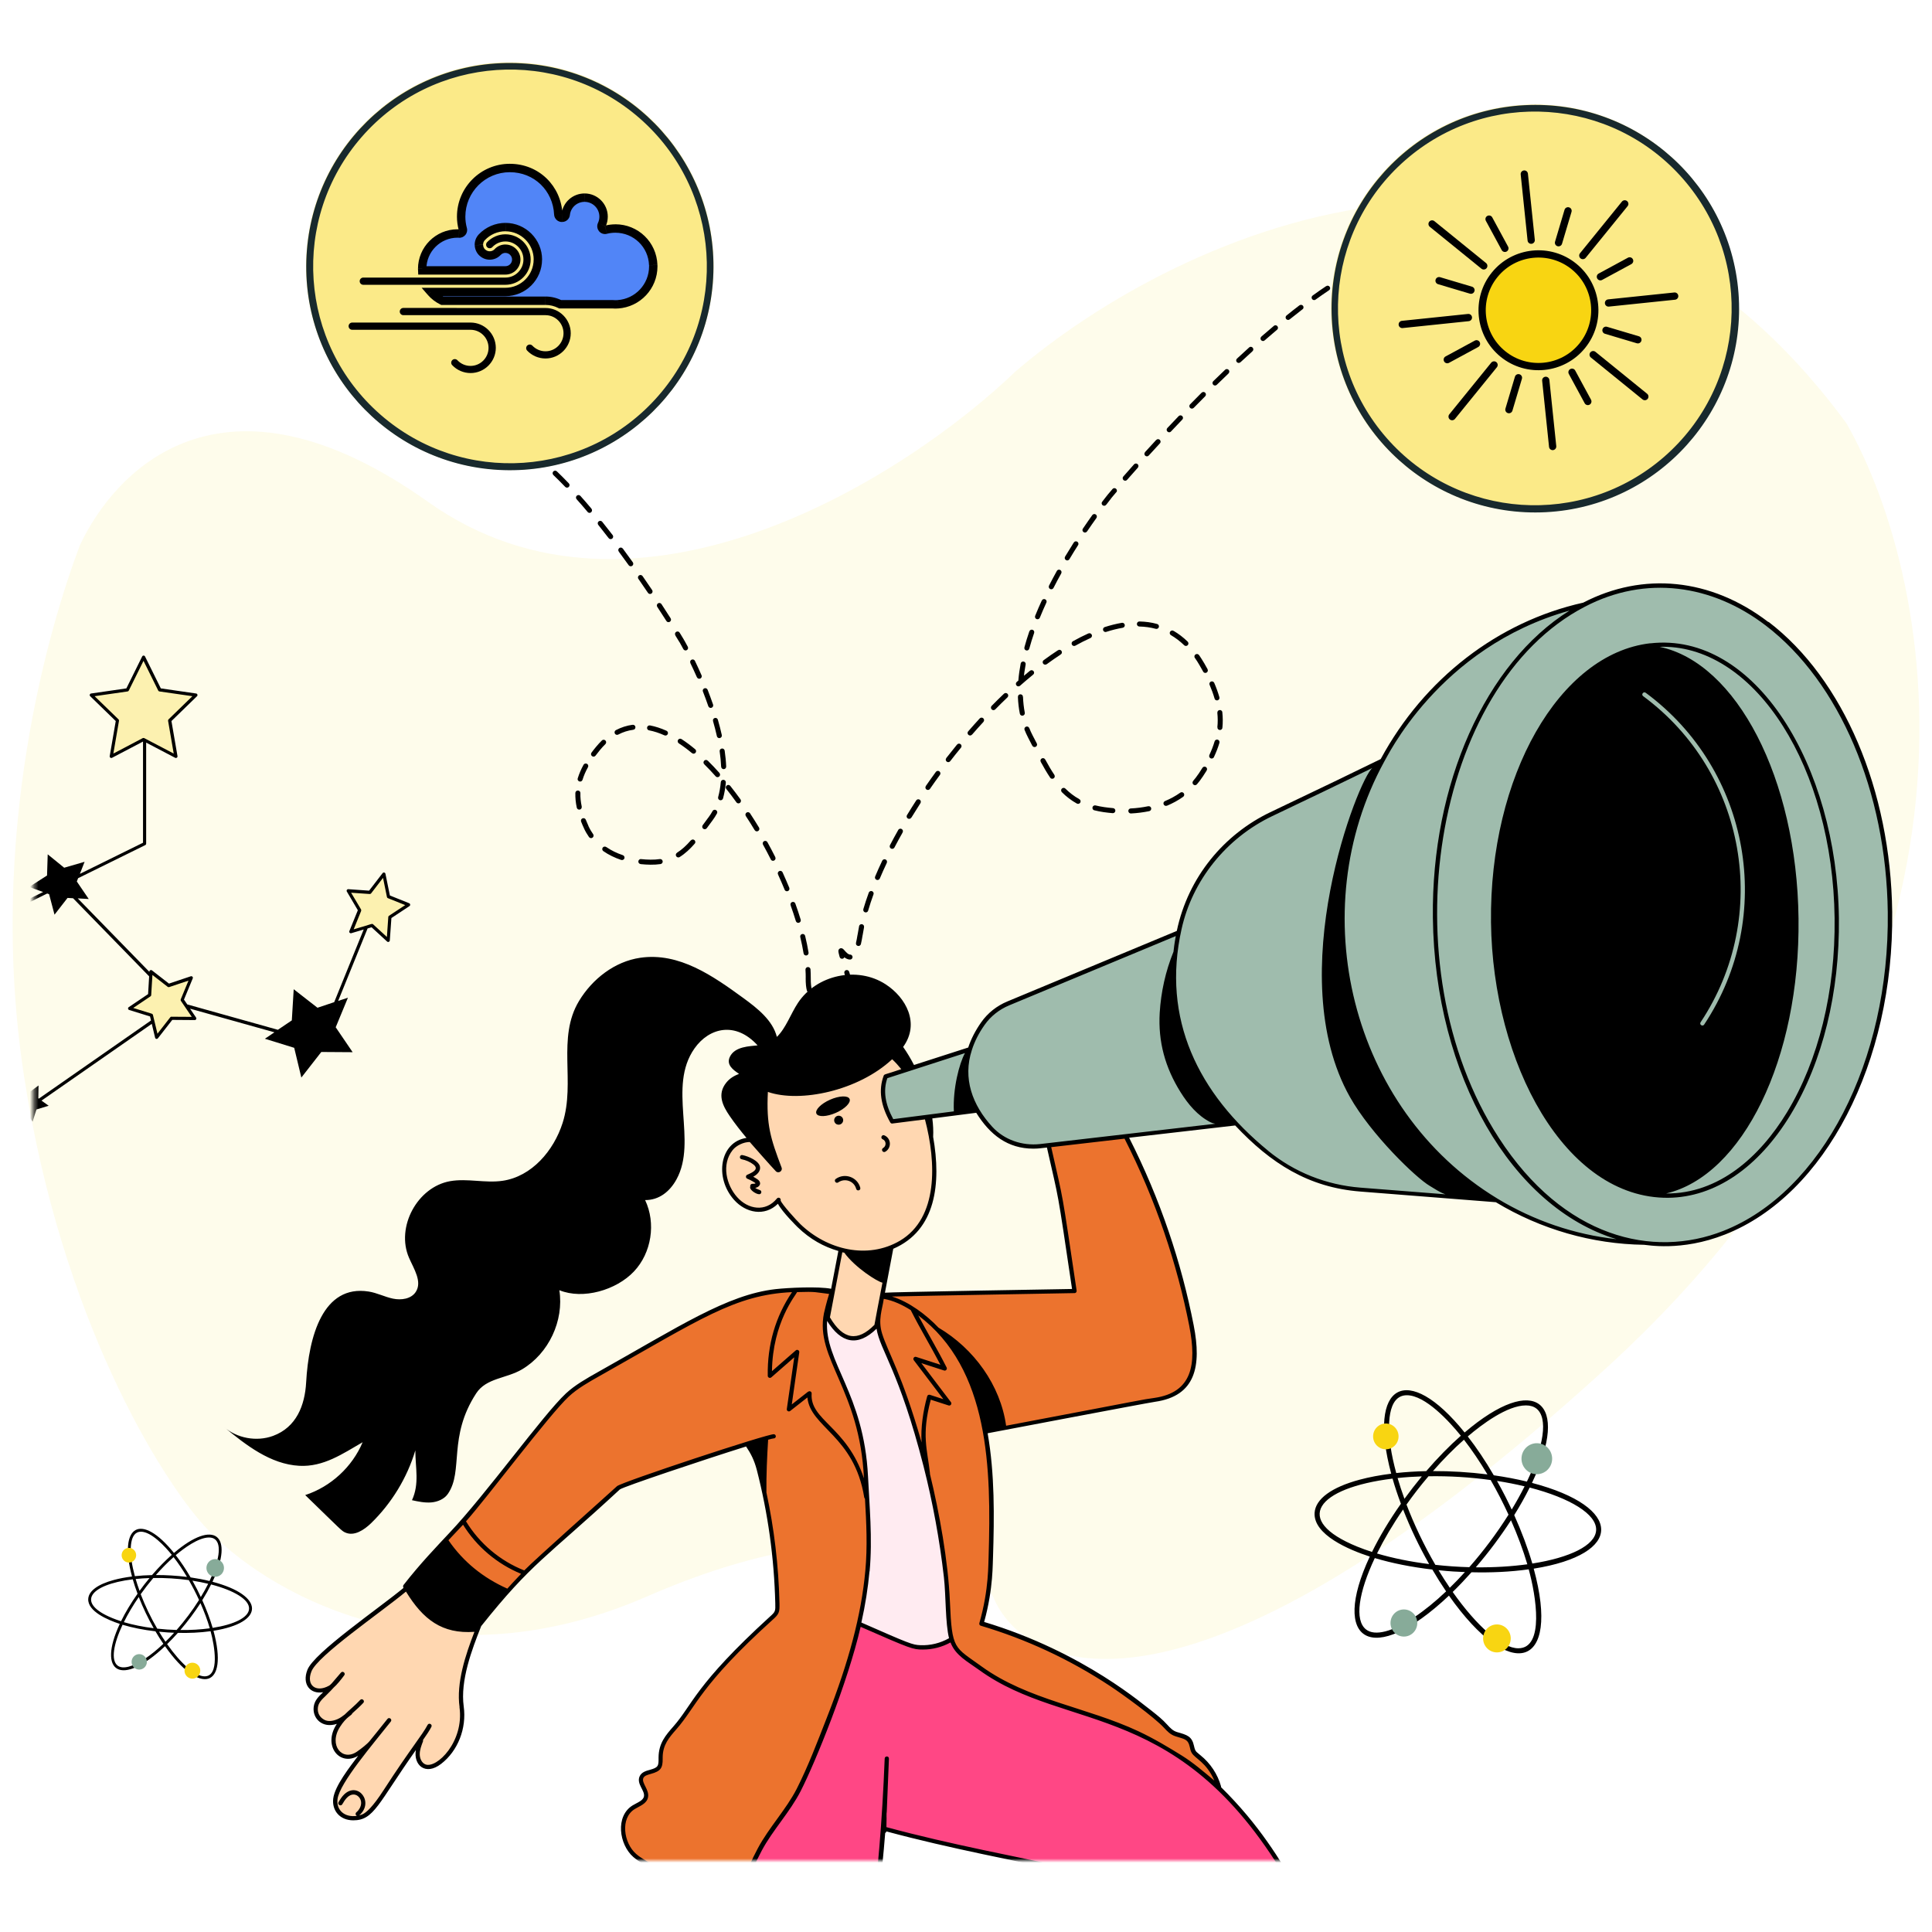 <?xml version="1.0" encoding="utf-8"?>
<!-- Generator: Adobe Illustrator 27.0.0, SVG Export Plug-In . SVG Version: 6.00 Build 0)  -->
<svg version="1.1" id="Layer_1" xmlns="http://www.w3.org/2000/svg" xmlns:xlink="http://www.w3.org/1999/xlink" x="0px" y="0px"
	 viewBox="0 0 460 460" style="enable-background:new 0 0 460 460;" xml:space="preserve">
<style type="text/css">
	.st0{filter:url(#Adobe_OpacityMaskFilter);}
	.st1{mask:url(#SVGID_1_);}
	.st2{fill:#FEFCEB;}
	.st3{fill:#FBEA88;}
	.st4{clip-path:url(#SVGID_00000072240383355570317630000002902853398885738115_);fill:#18292D;}
	.st5{fill:#F8D512;}
	.st6{clip-path:url(#SVGID_00000078038660547663242090000008123889301347490439_);fill:#18292D;}
	.st7{fill:#5185F7;}
	.st8{fill:#87AB99;}
	.st9{filter:url(#Adobe_OpacityMaskFilter_00000127741969241202557190000008424140238049478836_);}
	.st10{clip-path:url(#SVGID_00000023249142423041993730000017700605919053538210_);fill:#D9D9D9;}
	.st11{mask:url(#SVGID_00000044145477324089965430000017763589402184767137_);}
	.st12{clip-path:url(#SVGID_00000085969225307599027730000011637785239968143758_);fill:#EC732E;}
	
		.st13{clip-path:url(#SVGID_00000085969225307599027730000011637785239968143758_);fill-rule:evenodd;clip-rule:evenodd;fill:#FFD7B1;}
	
		.st14{clip-path:url(#SVGID_00000085969225307599027730000011637785239968143758_);fill-rule:evenodd;clip-rule:evenodd;fill:#FFEBF1;}
	
		.st15{clip-path:url(#SVGID_00000085969225307599027730000011637785239968143758_);fill-rule:evenodd;clip-rule:evenodd;fill:#FF4785;}
	
		.st16{clip-path:url(#SVGID_00000085969225307599027730000011637785239968143758_);fill-rule:evenodd;clip-rule:evenodd;fill:#9FBCAD;}
	.st17{clip-path:url(#SVGID_00000085969225307599027730000011637785239968143758_);fill-rule:evenodd;clip-rule:evenodd;}
	.st18{clip-path:url(#SVGID_00000085969225307599027730000011637785239968143758_);}
	
		.st19{clip-path:url(#SVGID_00000085969225307599027730000011637785239968143758_);fill-rule:evenodd;clip-rule:evenodd;fill:#FCF1B0;}
</style>
<defs>
	<filter id="Adobe_OpacityMaskFilter" filterUnits="userSpaceOnUse" x="0" y="0" width="460" height="460">
		<feColorMatrix  type="matrix" values="1 0 0 0 0  0 1 0 0 0  0 0 1 0 0  0 0 0 1 0"/>
	</filter>
</defs>
<mask maskUnits="userSpaceOnUse" x="0" y="0" width="460" height="460" id="SVGID_1_">
	<g class="st0">
		<rect width="460" height="460"/>
	</g>
</mask>
<g class="st1">
	<g>
		<defs>
			<rect id="SVGID_00000090274139021788728220000005742133460725378494_" width="460" height="460"/>
		</defs>
		<clipPath id="SVGID_00000033353890758794359300000015494593870970278323_">
			<use xlink:href="#SVGID_00000090274139021788728220000005742133460725378494_"  style="overflow:visible;"/>
		</clipPath>
	</g>
</g>
<g>
	<path class="st2" d="M153.92,380.16c51.66-22.51,76.55-9.38,82.54,0c7.84,19.09,47.99,34.95,145.84-54.3s78.98-187.25,57.31-225.1
		c-65.69-89.25-159.24-45.41-197.8-12.34c-26.02,25.01-90.41,66.25-139.85,31.1s-74.84-7.08-82.97,10.37
		c-7.06,18.76-22.15,68.71-13.26,126.37c8.9,57.66,32.36,95.44,42.98,107.12C62.25,378.35,102.26,402.67,153.92,380.16z"/>
	<path d="M212.95,260.73c0.17,0.45,0.3,0.83,0.36,1.13c0.03,0.15,0.05,0.27,0.06,0.35c0.01,0.09,0,0.13,0,0.12l1.16,0.31
		c0.09-0.32,0.03-0.71-0.05-1.05c-0.09-0.37-0.23-0.81-0.41-1.29L212.95,260.73z M209.39,253.45c0.64,1.17,1.29,2.42,1.89,3.61
		l1.07-0.54c-0.6-1.2-1.27-2.46-1.91-3.64L209.39,253.45z M206.91,247.82c-0.52,0.3-0.52,0.3-0.52,0.3s0,0,0,0c0,0,0,0,0,0
		c0,0,0,0,0,0c0,0,0,0,0,0c0,0,0,0,0,0.01c0,0.01,0.01,0.01,0.01,0.02c0.01,0.02,0.03,0.05,0.05,0.09c0.05,0.08,0.12,0.2,0.2,0.35
		c0.18,0.31,0.43,0.75,0.74,1.28l1.04-0.59c-0.31-0.54-0.56-0.98-0.74-1.29c-0.09-0.15-0.16-0.27-0.21-0.36
		c-0.02-0.04-0.04-0.07-0.05-0.09c-0.01-0.01-0.01-0.02-0.01-0.02c0,0,0,0,0-0.01c0,0,0,0,0,0c0,0,0,0,0,0c0,0,0,0,0,0l0,0
		C207.43,247.52,207.43,247.52,206.91,247.82z M205.61,246.31c0.28,0.74,0.47,1.19,0.59,1.46c0.06,0.13,0.11,0.22,0.14,0.29
		c0.02,0.03,0.03,0.06,0.04,0.08c0.01,0.01,0.01,0.02,0.02,0.03c0,0,0.01,0.01,0.01,0.01c0,0,0,0,0,0.01c0,0,0,0,0,0c0,0,0,0,0,0
		c0,0,0,0,0,0c0,0,0,0,0.49-0.35c0.49-0.35,0.49-0.35,0.49-0.35c0,0,0,0,0,0c0,0,0,0,0,0c0,0,0,0,0,0c0,0,0,0,0,0c0,0,0,0,0,0.01
		c0,0,0,0.01,0,0.01c0,0,0-0.01-0.01-0.02c-0.02-0.03-0.05-0.1-0.1-0.21c-0.11-0.23-0.28-0.65-0.56-1.37L205.61,246.31z
		 M203.24,239.12c0.43,1.41,0.81,2.6,1.14,3.6l1.14-0.37c-0.33-1-0.7-2.18-1.13-3.58L203.24,239.12z M201.62,233.69
		c0.18,0.63,0.36,1.24,0.53,1.82l1.15-0.34c-0.17-0.58-0.35-1.18-0.53-1.81L201.62,233.69z M201.04,231.73
		c0.17,0.59,0.36,1.24,0.58,1.97l1.15-0.34c-0.21-0.72-0.4-1.38-0.58-1.97L201.04,231.73z M202.37,227.27
		c-0.15,0-0.36-0.08-0.64-0.31c-0.27-0.22-0.5-0.5-0.71-0.73c-0.08-0.09-0.21-0.23-0.33-0.32c-0.04-0.03-0.09-0.06-0.16-0.09
		c-0.06-0.03-0.19-0.07-0.35-0.05c-0.18,0.02-0.33,0.12-0.43,0.25c-0.08,0.11-0.11,0.22-0.12,0.28c-0.02,0.12-0.01,0.24,0,0.32
		c0.01,0.09,0.03,0.19,0.05,0.3c0.05,0.22,0.12,0.52,0.23,0.91l1.16-0.32c-0.1-0.38-0.17-0.65-0.21-0.84
		c-0.02-0.09-0.03-0.16-0.03-0.19c-0.01-0.05,0-0.02-0.01,0.04c-0.01,0.03-0.03,0.12-0.1,0.21c-0.08,0.11-0.22,0.2-0.38,0.22
		c-0.14,0.02-0.24-0.02-0.28-0.04c-0.05-0.02-0.07-0.04-0.08-0.04c0,0,0.03,0.03,0.15,0.15c0.18,0.2,0.49,0.56,0.84,0.85
		c0.35,0.29,0.84,0.6,1.43,0.59L202.37,227.27z M204.18,222.54c-0.12,0.75-0.24,1.4-0.37,1.95l1.17,0.28
		c0.14-0.59,0.27-1.27,0.39-2.05L204.18,222.54z M204.55,220.52c-0.14,0.69-0.26,1.36-0.36,2.02l1.19,0.18
		c0.1-0.64,0.22-1.3,0.35-1.96L204.55,220.52z M206.85,212.54c-0.49,1.34-0.92,2.66-1.3,3.94l1.15,0.34
		c0.37-1.26,0.79-2.55,1.27-3.87L206.85,212.54z M210.06,204.92c-0.6,1.27-1.17,2.52-1.69,3.77l1.11,0.47
		c0.52-1.22,1.07-2.47,1.67-3.72L210.06,204.92z M213.87,197.61c-0.69,1.21-1.34,2.42-1.97,3.62l1.06,0.56
		c0.62-1.19,1.27-2.38,1.95-3.58L213.87,197.61z M218.15,190.57c-0.75,1.16-1.48,2.32-2.19,3.49l1.03,0.62
		c0.7-1.15,1.43-2.31,2.17-3.46L218.15,190.57z M222.82,183.79c-0.81,1.11-1.61,2.23-2.39,3.36l0.99,0.68
		c0.77-1.12,1.56-2.23,2.37-3.33L222.82,183.79z M227.87,177.27c-0.87,1.06-1.73,2.14-2.57,3.22l0.95,0.73
		c0.83-1.08,1.68-2.14,2.55-3.2L227.87,177.27z M233.27,171.05c-0.93,1.01-1.84,2.03-2.74,3.07l0.91,0.79
		c0.9-1.03,1.8-2.05,2.72-3.04L233.27,171.05z M239.04,165.17c-0.99,0.94-1.97,1.91-2.94,2.9l0.86,0.84
		c0.96-0.98,1.93-1.94,2.91-2.87L239.04,165.17z M245.23,159.7c-1.05,0.86-2.1,1.75-3.15,2.67l0.79,0.9
		c1.03-0.91,2.07-1.79,3.11-2.64L245.23,159.7z M251.9,154.82c-1.13,0.74-2.27,1.52-3.4,2.36l0.71,0.97
		c1.12-0.82,2.23-1.59,3.34-2.32L251.9,154.82z M259.15,150.81c-1.22,0.55-2.46,1.17-3.7,1.87l0.58,1.05
		c1.21-0.68,2.42-1.28,3.61-1.82L259.15,150.81z M267.11,148.29c-1.34,0.23-2.69,0.57-4.07,1.01l0.37,1.14
		c1.33-0.43,2.63-0.75,3.9-0.97L267.11,148.29z M275.49,148.56c-1.35-0.37-2.75-0.56-4.19-0.59l-0.03,1.2
		c1.35,0.03,2.65,0.21,3.91,0.55L275.49,148.56z M282.78,152.77c-1.06-1.03-2.18-1.88-3.36-2.57l-0.6,1.04
		c1.09,0.64,2.14,1.43,3.13,2.39L282.78,152.77z M286.63,157.77c-0.37-0.63-0.76-1.24-1.15-1.81l-0.98,0.69
		c0.38,0.54,0.75,1.12,1.1,1.73L286.63,157.77z M287.52,159.34c-0.28-0.52-0.57-1.04-0.88-1.57l-1.04,0.61
		c0.3,0.52,0.59,1.03,0.87,1.53L287.52,159.34z M290.33,166c-0.32-1.12-0.73-2.26-1.23-3.42l-1.1,0.47
		c0.48,1.12,0.88,2.21,1.18,3.27L290.33,166z M291.05,173.26c0.12-1.22,0.11-2.44-0.02-3.67l-1.19,0.12
		c0.12,1.15,0.13,2.29,0.01,3.43L291.05,173.26z M289.03,180.26c0.54-1.15,0.98-2.28,1.31-3.4l-1.15-0.34
		c-0.31,1.06-0.73,2.13-1.24,3.23L289.03,180.26z M286.33,184.97c0.34-0.51,0.67-1.02,0.98-1.52l-1.02-0.63
		c-0.3,0.49-0.61,0.98-0.95,1.48L286.33,184.97z M284.99,186.73c0.48-0.55,0.92-1.14,1.34-1.77l-1-0.67
		c-0.39,0.59-0.81,1.14-1.26,1.65L284.99,186.73z M277.84,191.84c1.37-0.57,2.66-1.27,3.87-2.13l-0.69-0.98
		c-1.13,0.8-2.35,1.46-3.64,2L277.84,191.84z M269.28,193.68c1.47-0.07,2.93-0.26,4.35-0.55l-0.25-1.17
		c-1.35,0.28-2.75,0.46-4.16,0.53L269.28,193.68z M262.74,193.36c0.72,0.1,1.45,0.19,2.17,0.25l0.1-1.2c-0.7-0.06-1.4-0.14-2.1-0.24
		L262.74,193.36z M260.56,192.93c0.69,0.17,1.42,0.32,2.18,0.43l0.17-1.19c-0.73-0.11-1.42-0.24-2.07-0.4L260.56,192.93z
		 M252.82,188.61c1.05,1.05,2.22,1.96,3.57,2.71l0.58-1.05c-1.24-0.69-2.32-1.53-3.3-2.5L252.82,188.61z M247.8,181.4
		c0.72,1.33,1.46,2.59,2.24,3.76l1-0.67c-0.76-1.13-1.47-2.35-2.18-3.67L247.8,181.4z M244.79,175.63c0.34,0.65,0.67,1.29,0.99,1.92
		l1.07-0.55c-0.32-0.63-0.65-1.27-1-1.93L244.79,175.63z M243.95,173.79c0.25,0.62,0.53,1.24,0.84,1.84l1.06-0.56
		c-0.29-0.56-0.56-1.14-0.79-1.73L243.95,173.79z M242.36,165.94c0.05,1.35,0.2,2.69,0.46,3.99l1.18-0.23
		c-0.24-1.23-0.38-2.5-0.43-3.8L242.36,165.94z M243.02,157.99c-0.25,1.32-0.44,2.64-0.55,3.95l1.2,0.1
		c0.11-1.26,0.29-2.54,0.53-3.83L243.02,157.99z M245.08,150.32c-0.43,1.26-0.83,2.53-1.17,3.79l1.16,0.32
		c0.34-1.24,0.72-2.48,1.15-3.72L245.08,150.32z M248.04,142.99c-0.55,1.19-1.08,2.41-1.57,3.63l1.11,0.45
		c0.49-1.21,1.01-2.4,1.55-3.58L248.04,142.99z M251.63,135.94c-0.63,1.13-1.25,2.3-1.86,3.49l1.07,0.54
		c0.6-1.18,1.21-2.33,1.84-3.45L251.63,135.94z M255.66,129.17c-0.68,1.07-1.37,2.19-2.07,3.36l1.03,0.61
		c0.69-1.16,1.38-2.28,2.06-3.34L255.66,129.17z M260.07,122.64c-0.68,0.96-1.44,2.04-2.24,3.23l0.99,0.67
		c0.8-1.18,1.55-2.25,2.23-3.2L260.07,122.64z M264.1,118.28c-0.46-0.38-0.46-0.38-0.46-0.38v0c0,0,0,0,0,0c0,0,0,0,0,0c0,0,0,0,0,0
		c0,0,0,0,0,0.01c0,0-0.01,0.01-0.02,0.02c-0.01,0.02-0.03,0.04-0.06,0.08c-0.05,0.07-0.13,0.17-0.24,0.3
		c-0.21,0.26-0.51,0.65-0.89,1.15l0.95,0.73c0.38-0.49,0.68-0.88,0.88-1.14c0.1-0.13,0.18-0.23,0.23-0.29
		c0.03-0.03,0.05-0.06,0.06-0.07c0.01-0.01,0.01-0.01,0.01-0.02c0,0,0,0,0,0c0,0,0,0,0,0c0,0,0,0,0,0c0,0,0,0,0,0
		C264.57,118.66,264.57,118.66,264.1,118.28z M264.88,116.44c-0.4,0.47-0.71,0.84-0.92,1.08c-0.1,0.12-0.18,0.22-0.24,0.28
		c-0.03,0.03-0.05,0.06-0.06,0.07c-0.01,0.01-0.01,0.01-0.02,0.02c0,0,0,0,0,0c0,0,0,0,0,0c0,0,0,0,0,0c0,0,0,0,0,0c0,0,0,0,0,0
		c0,0,0,0,0.46,0.38c0.46,0.38,0.46,0.38,0.46,0.38c0,0,0,0,0,0c0,0,0,0,0,0c0,0,0,0,0,0c0,0,0,0,0,0c0,0,0.01-0.01,0.01-0.02
		c0.01-0.02,0.03-0.04,0.06-0.07c0.05-0.06,0.13-0.16,0.23-0.28c0.21-0.25,0.51-0.61,0.91-1.08L264.88,116.44z M270.01,110.56
		c-0.95,1.06-1.81,2.04-2.56,2.9l0.9,0.79c0.75-0.86,1.61-1.83,2.56-2.89L270.01,110.56z M275.28,104.75
		c-0.93,1-1.81,1.97-2.65,2.89l0.89,0.81c0.84-0.92,1.72-1.88,2.64-2.88L275.28,104.75z M280.63,99.08
		c-0.92,0.96-1.82,1.91-2.69,2.83l0.87,0.82c0.87-0.92,1.76-1.86,2.68-2.82L280.63,99.08z M286.1,93.5
		c-0.93,0.93-1.85,1.86-2.75,2.78l0.86,0.84c0.89-0.91,1.81-1.84,2.74-2.77L286.1,93.5z M291.68,88.05
		c-0.95,0.9-1.88,1.81-2.81,2.71l0.84,0.86c0.92-0.9,1.85-1.8,2.8-2.7L291.68,88.05z M297.41,82.73c-0.97,0.87-1.93,1.75-2.88,2.64
		l0.82,0.88c0.95-0.88,1.91-1.76,2.87-2.63L297.41,82.73z M303.3,77.59c-0.99,0.83-1.98,1.68-2.97,2.54l0.79,0.9
		c0.98-0.86,1.97-1.7,2.95-2.53L303.3,77.59z M309.4,72.69c-1.03,0.78-2.05,1.59-3.08,2.42l0.75,0.93c1.02-0.82,2.04-1.62,3.05-2.4
		L309.4,72.69z M315.76,68.12c-1.07,0.71-2.14,1.46-3.22,2.24l0.7,0.97c1.07-0.77,2.13-1.51,3.18-2.21L315.76,68.12z M322.48,64.05
		c-1.12,0.6-2.26,1.26-3.41,1.96l0.62,1.03c1.13-0.69,2.25-1.33,3.36-1.92L322.48,64.05z M329.7,60.87c-1.2,0.4-2.43,0.88-3.68,1.44
		l0.49,1.1c1.22-0.55,2.41-1.01,3.57-1.4L329.7,60.87z M337.57,59.6c-1.29-0.07-2.64,0.04-4.04,0.28l0.21,1.18
		c1.32-0.23,2.58-0.33,3.77-0.27L337.57,59.6z M343.38,61.36c-0.59-0.37-1.2-0.68-1.84-0.94l-0.44,1.12
		c0.57,0.23,1.11,0.5,1.64,0.83L343.38,61.36z M214.07,260.3c-0.12-0.31-0.46-0.47-0.77-0.35s-0.47,0.46-0.35,0.77L214.07,260.3z
		 M211.28,257.06c0.15,0.3,0.51,0.42,0.8,0.27c0.3-0.15,0.42-0.51,0.27-0.8L211.28,257.06z M210.45,252.88
		c-0.16-0.29-0.52-0.4-0.81-0.24s-0.4,0.52-0.24,0.81L210.45,252.88z M207.41,249.89c0.16,0.29,0.53,0.39,0.82,0.22
		c0.29-0.16,0.39-0.53,0.22-0.82L207.41,249.89z M206.74,245.89c-0.12-0.31-0.46-0.47-0.77-0.35s-0.47,0.46-0.35,0.77L206.74,245.89
		z M204.37,242.72c0.1,0.32,0.44,0.49,0.76,0.38c0.32-0.1,0.49-0.44,0.38-0.76L204.37,242.72z M204.38,238.77
		c-0.1-0.32-0.43-0.49-0.75-0.4c-0.32,0.1-0.49,0.43-0.4,0.75L204.38,238.77z M202.15,235.51c0.09,0.32,0.43,0.5,0.75,0.4
		s0.5-0.43,0.4-0.75L202.15,235.51z M202.19,231.39c-0.09-0.32-0.43-0.5-0.74-0.41c-0.32,0.09-0.5,0.43-0.41,0.74L202.19,231.39z
		 M199.91,227.84c0.09,0.32,0.42,0.51,0.74,0.42c0.32-0.09,0.51-0.42,0.42-0.74L199.91,227.84z M202.4,228.47
		c0.33-0.01,0.59-0.28,0.59-0.61c-0.01-0.33-0.28-0.59-0.61-0.59L202.4,228.47z M203.81,224.5c-0.08,0.32,0.12,0.65,0.45,0.72
		c0.32,0.08,0.65-0.12,0.72-0.45L203.81,224.5z M205.72,220.76c0.07-0.32-0.14-0.64-0.47-0.71c-0.32-0.07-0.64,0.14-0.71,0.47
		L205.72,220.76z M205.56,216.48c-0.09,0.32,0.09,0.65,0.41,0.74c0.32,0.09,0.65-0.09,0.74-0.41L205.56,216.48z M207.98,212.95
		c0.11-0.31-0.05-0.66-0.36-0.77c-0.31-0.11-0.66,0.05-0.77,0.36L207.98,212.95z M208.37,208.69c-0.13,0.31,0.01,0.66,0.32,0.79
		c0.31,0.13,0.66-0.01,0.79-0.32L208.37,208.69z M211.14,205.44c0.14-0.3,0.01-0.66-0.28-0.8c-0.3-0.14-0.66-0.01-0.8,0.28
		L211.14,205.44z M211.9,201.23c-0.15,0.29-0.04,0.66,0.25,0.81c0.29,0.15,0.66,0.04,0.81-0.25L211.9,201.23z M214.91,198.2
		c0.16-0.29,0.06-0.65-0.23-0.82c-0.29-0.16-0.65-0.06-0.82,0.23L214.91,198.2z M215.95,194.06c-0.17,0.28-0.08,0.65,0.2,0.82
		c0.28,0.17,0.65,0.08,0.82-0.2L215.95,194.06z M219.15,191.23c0.18-0.28,0.1-0.65-0.18-0.83c-0.28-0.18-0.65-0.1-0.83,0.18
		L219.15,191.23z M220.44,187.15c-0.19,0.27-0.12,0.65,0.15,0.83c0.27,0.19,0.65,0.12,0.83-0.15L220.44,187.15z M223.79,184.5
		c0.2-0.27,0.14-0.64-0.13-0.84s-0.64-0.14-0.84,0.13L223.79,184.5z M225.3,180.5c-0.2,0.26-0.15,0.64,0.11,0.84
		c0.26,0.2,0.64,0.15,0.84-0.11L225.3,180.5z M228.8,178.03c0.21-0.26,0.17-0.63-0.08-0.84c-0.26-0.21-0.63-0.17-0.84,0.08
		L228.8,178.03z M230.52,174.12c-0.22,0.25-0.19,0.63,0.06,0.85c0.25,0.22,0.63,0.19,0.85-0.06L230.52,174.12z M234.15,171.87
		c0.22-0.24,0.21-0.62-0.04-0.85c-0.24-0.22-0.62-0.21-0.85,0.04L234.15,171.87z M236.11,168.06c-0.23,0.24-0.23,0.62,0.01,0.85
		c0.24,0.23,0.62,0.23,0.85-0.01L236.11,168.06z M239.87,166.04c0.24-0.23,0.25-0.61,0.02-0.85c-0.23-0.24-0.61-0.25-0.85-0.02
		L239.87,166.04z M242.08,162.37c-0.25,0.22-0.27,0.6-0.05,0.85s0.6,0.27,0.85,0.05L242.08,162.37z M245.99,160.63
		c0.26-0.21,0.3-0.59,0.09-0.84s-0.59-0.3-0.84-0.09L245.99,160.63z M248.5,157.17c-0.27,0.2-0.32,0.57-0.13,0.84
		c0.2,0.27,0.57,0.32,0.84,0.13L248.5,157.17z M252.56,155.82c0.28-0.18,0.36-0.55,0.18-0.83c-0.18-0.28-0.55-0.36-0.83-0.18
		L252.56,155.82z M255.45,152.68c-0.29,0.16-0.39,0.53-0.23,0.82c0.16,0.29,0.53,0.39,0.82,0.23L255.45,152.68z M259.64,151.91
		c0.3-0.14,0.44-0.49,0.3-0.79c-0.14-0.3-0.49-0.44-0.79-0.3L259.64,151.91z M263.04,149.3c-0.32,0.1-0.49,0.44-0.39,0.76
		s0.44,0.49,0.76,0.39L263.04,149.3z M267.31,149.47c0.33-0.06,0.55-0.36,0.49-0.69s-0.36-0.55-0.69-0.49L267.31,149.47z
		 M271.3,147.97c-0.33-0.01-0.61,0.25-0.61,0.59c-0.01,0.33,0.25,0.61,0.59,0.61L271.3,147.97z M275.18,149.72
		c0.32,0.09,0.65-0.1,0.74-0.42c0.09-0.32-0.1-0.65-0.42-0.74L275.18,149.72z M279.41,150.2c-0.29-0.17-0.65-0.07-0.82,0.22
		c-0.17,0.29-0.07,0.65,0.22,0.82L279.41,150.2z M281.94,153.63c0.24,0.23,0.62,0.22,0.85-0.01s0.22-0.62-0.01-0.85L281.94,153.63z
		 M285.48,155.97c-0.19-0.27-0.56-0.34-0.84-0.15s-0.34,0.56-0.15,0.84L285.48,155.97z M286.46,159.91c0.16,0.29,0.52,0.4,0.81,0.24
		c0.29-0.16,0.4-0.52,0.24-0.81L286.46,159.91z M289.1,162.59c-0.13-0.3-0.48-0.44-0.79-0.31c-0.3,0.13-0.44,0.48-0.31,0.79
		L289.1,162.59z M289.18,166.33c0.09,0.32,0.42,0.5,0.74,0.41s0.5-0.42,0.41-0.74L289.18,166.33z M291.04,169.59
		c-0.03-0.33-0.33-0.57-0.66-0.53c-0.33,0.03-0.57,0.33-0.53,0.66L291.04,169.59z M289.86,173.15c-0.03,0.33,0.21,0.62,0.54,0.66
		c0.33,0.03,0.62-0.21,0.66-0.54L289.86,173.15z M290.34,176.86c0.09-0.32-0.09-0.65-0.4-0.75c-0.32-0.09-0.65,0.09-0.75,0.4
		L290.34,176.86z M287.95,179.75c-0.14,0.3-0.01,0.66,0.29,0.8c0.3,0.14,0.66,0.01,0.8-0.29L287.95,179.75z M287.31,183.44
		c0.17-0.28,0.08-0.65-0.2-0.82c-0.28-0.17-0.65-0.08-0.82,0.2L287.31,183.44z M284.08,185.95c-0.22,0.25-0.19,0.63,0.06,0.85
		c0.25,0.22,0.63,0.19,0.85-0.06L284.08,185.95z M281.71,189.71c0.27-0.19,0.33-0.57,0.14-0.84s-0.57-0.33-0.84-0.14L281.71,189.71z
		 M277.38,190.73c-0.31,0.13-0.45,0.48-0.32,0.78c0.13,0.31,0.48,0.45,0.78,0.32L277.38,190.73z M273.63,193.13
		c0.32-0.07,0.53-0.39,0.46-0.71s-0.39-0.53-0.71-0.46L273.63,193.13z M269.22,192.48c-0.33,0.02-0.59,0.3-0.57,0.63
		c0.02,0.33,0.3,0.59,0.63,0.57L269.22,192.48z M264.91,193.61c0.33,0.03,0.62-0.22,0.65-0.55s-0.22-0.62-0.55-0.65L264.91,193.61z
		 M260.85,191.77c-0.32-0.08-0.65,0.12-0.73,0.44c-0.08,0.32,0.11,0.65,0.44,0.73L260.85,191.77z M256.39,191.32
		c0.29,0.16,0.65,0.06,0.82-0.23c0.16-0.29,0.06-0.66-0.23-0.82L256.39,191.32z M253.67,187.76c-0.23-0.23-0.61-0.23-0.85,0
		c-0.23,0.23-0.23,0.61,0,0.85L253.67,187.76z M250.04,185.16c0.18,0.28,0.56,0.35,0.83,0.16c0.28-0.18,0.35-0.56,0.16-0.83
		L250.04,185.16z M248.85,180.82c-0.16-0.29-0.52-0.4-0.81-0.24c-0.29,0.16-0.4,0.52-0.24,0.81L248.85,180.82z M245.79,177.55
		c0.15,0.29,0.51,0.41,0.81,0.26c0.29-0.15,0.41-0.51,0.26-0.81L245.79,177.55z M245.06,173.35c-0.12-0.31-0.47-0.46-0.78-0.33
		s-0.46,0.47-0.33,0.78L245.06,173.35z M242.82,169.92c0.06,0.33,0.38,0.54,0.7,0.47c0.33-0.06,0.54-0.38,0.47-0.7L242.82,169.92z
		 M243.56,165.89c-0.01-0.33-0.29-0.59-0.62-0.58c-0.33,0.01-0.59,0.29-0.58,0.62L243.56,165.89z M242.47,161.93
		c-0.03,0.33,0.22,0.62,0.55,0.65c0.33,0.03,0.62-0.22,0.65-0.55L242.47,161.93z M244.2,158.21c0.06-0.33-0.15-0.64-0.48-0.7
		s-0.64,0.15-0.7,0.48L244.2,158.21z M243.91,154.12c-0.09,0.32,0.1,0.65,0.42,0.74c0.32,0.09,0.65-0.1,0.74-0.42L243.91,154.12z
		 M246.22,150.71c0.11-0.31-0.06-0.65-0.37-0.76s-0.65,0.06-0.76,0.37L246.22,150.71z M246.47,146.62
		c-0.12,0.31,0.02,0.66,0.33,0.78c0.31,0.12,0.66-0.02,0.78-0.33L246.47,146.62z M249.14,143.49c0.14-0.3,0.01-0.66-0.29-0.8
		c-0.3-0.14-0.66-0.01-0.8,0.29L249.14,143.49z M249.77,139.43c-0.15,0.3-0.03,0.66,0.26,0.81c0.3,0.15,0.66,0.03,0.81-0.26
		L249.77,139.43z M252.67,136.53c0.16-0.29,0.06-0.66-0.23-0.82c-0.29-0.16-0.66-0.06-0.82,0.23L252.67,136.53z M253.59,132.53
		c-0.17,0.28-0.08,0.65,0.21,0.82c0.28,0.17,0.65,0.08,0.82-0.21L253.59,132.53z M256.68,129.81c0.18-0.28,0.1-0.65-0.18-0.83
		c-0.28-0.18-0.65-0.1-0.83,0.18L256.68,129.81z M257.83,125.86c-0.19,0.27-0.11,0.65,0.16,0.83c0.27,0.19,0.65,0.11,0.83-0.16
		L257.83,125.86z M261.05,123.34c0.19-0.27,0.13-0.64-0.14-0.84c-0.27-0.19-0.64-0.13-0.84,0.14L261.05,123.34z M262.42,119.46
		c-0.2,0.26-0.15,0.64,0.11,0.84c0.26,0.2,0.64,0.15,0.84-0.11L262.42,119.46z M265.79,117.22c0.22-0.25,0.19-0.63-0.07-0.85
		c-0.25-0.22-0.63-0.19-0.85,0.07L265.79,117.22z M267.45,113.46c-0.22,0.25-0.19,0.63,0.06,0.85c0.25,0.22,0.63,0.19,0.85-0.06
		L267.45,113.46z M270.91,111.36c0.22-0.25,0.2-0.63-0.05-0.85c-0.25-0.22-0.63-0.2-0.85,0.05L270.91,111.36z M272.63,107.65
		c-0.22,0.25-0.2,0.62,0.04,0.85c0.25,0.22,0.62,0.2,0.85-0.04L272.63,107.65z M276.17,105.57c0.22-0.24,0.21-0.62-0.03-0.85
		c-0.24-0.22-0.62-0.21-0.85,0.03L276.17,105.57z M277.94,101.91c-0.23,0.24-0.22,0.62,0.03,0.85c0.24,0.23,0.62,0.22,0.85-0.03
		L277.94,101.91z M281.5,99.91c0.23-0.24,0.22-0.62-0.02-0.85c-0.24-0.23-0.62-0.22-0.85,0.02L281.5,99.91z M283.35,96.27
		c-0.23,0.24-0.23,0.62,0.01,0.85c0.24,0.23,0.62,0.23,0.85-0.01L283.35,96.27z M286.95,94.35c0.23-0.23,0.23-0.61,0-0.85
		c-0.23-0.23-0.61-0.23-0.85,0L286.95,94.35z M288.87,90.76c-0.24,0.23-0.24,0.61-0.01,0.85c0.23,0.24,0.61,0.24,0.85,0.01
		L288.87,90.76z M292.51,88.91c0.24-0.23,0.25-0.61,0.02-0.85c-0.23-0.24-0.61-0.25-0.85-0.02L292.51,88.91z M294.52,85.37
		c-0.24,0.23-0.26,0.61-0.03,0.85s0.61,0.26,0.85,0.03L294.52,85.37z M298.21,83.62c0.25-0.22,0.27-0.6,0.04-0.85
		s-0.6-0.27-0.85-0.04L298.21,83.62z M300.33,80.14c-0.25,0.22-0.28,0.6-0.06,0.85s0.6,0.28,0.85,0.06L300.33,80.14z M304.07,78.51
		c0.25-0.21,0.29-0.59,0.07-0.85s-0.59-0.29-0.85-0.07L304.07,78.51z M306.32,75.11c-0.26,0.21-0.3,0.59-0.09,0.84
		c0.21,0.26,0.59,0.3,0.84,0.09L306.32,75.11z M310.13,73.65c0.26-0.2,0.31-0.58,0.11-0.84c-0.2-0.26-0.58-0.31-0.84-0.11
		L310.13,73.65z M312.54,70.36c-0.27,0.19-0.33,0.57-0.14,0.84c0.19,0.27,0.57,0.33,0.84,0.14L312.54,70.36z M316.43,69.12
		c0.28-0.18,0.35-0.56,0.17-0.83c-0.18-0.28-0.56-0.35-0.83-0.17L316.43,69.12z M319.07,66.01c-0.28,0.17-0.37,0.54-0.2,0.82
		c0.17,0.28,0.54,0.37,0.82,0.2L319.07,66.01z M323.05,65.11c0.29-0.16,0.4-0.52,0.25-0.81s-0.52-0.4-0.81-0.25L323.05,65.11z
		 M326.02,62.31c-0.3,0.14-0.44,0.49-0.3,0.79c0.14,0.3,0.49,0.44,0.79,0.3L326.02,62.31z M330.08,62.01
		c0.31-0.1,0.49-0.44,0.38-0.76c-0.1-0.31-0.44-0.49-0.76-0.38L330.08,62.01z M333.53,59.88c-0.33,0.06-0.54,0.37-0.49,0.7
		c0.06,0.33,0.37,0.54,0.7,0.49L333.53,59.88z M337.51,60.8c0.33,0.02,0.61-0.24,0.63-0.57c0.02-0.33-0.24-0.61-0.57-0.63
		L337.51,60.8z M341.54,60.43c-0.31-0.12-0.66,0.03-0.78,0.34c-0.12,0.31,0.03,0.66,0.34,0.78L341.54,60.43z M342.74,62.38
		c0.28,0.18,0.65,0.09,0.83-0.18c0.18-0.28,0.09-0.65-0.18-0.83L342.74,62.38z M264.1,118.28l-0.46-0.38l0,0L264.1,118.28z
		 M245.33,175.36l-0.53,0.28L245.33,175.36z M262.83,192.76l-0.09,0.59L262.83,192.76z M285.83,184.63l0.5,0.33L285.83,184.63z
		 M286.11,158.08l0.52-0.3L286.11,158.08z M204.78,222.63l-0.59-0.09L204.78,222.63z M202.19,233.52l-0.58,0.17L202.19,233.52z
		 M206.91,247.82l0.52-0.3c-0.01-0.02-0.02-0.03-0.03-0.05L206.91,247.82z M213.37,262.34c-0.09,0.32,0.11,0.65,0.43,0.73
		c0.32,0.09,0.65-0.11,0.73-0.43L213.37,262.34z"/>
	
		<ellipse transform="matrix(0.996 -0.09 0.09 0.996 -5.123 33.16)" class="st3" cx="365.43" cy="73.43" rx="48.5" ry="48.5"/>
	<g>
		<defs>
			
				<ellipse id="SVGID_00000036952776384542969780000008740082223206736056_" transform="matrix(0.999 -0.052 0.052 0.999 -3.33 19.143)" cx="365.43" cy="73.43" rx="48.5" ry="48.5"/>
		</defs>
		<clipPath id="SVGID_00000011720203160783100140000007323764953533625008_">
			<use xlink:href="#SVGID_00000036952776384542969780000008740082223206736056_"  style="overflow:visible;"/>
		</clipPath>
		<path style="clip-path:url(#SVGID_00000011720203160783100140000007323764953533625008_);fill:#18292D;" d="M396.24,108.75
			c19.51-17.02,21.52-46.62,4.51-66.13l2.46-2.14c18.2,20.86,16.04,52.53-4.82,70.73L396.24,108.75z M330.11,104.24
			c17.02,19.51,46.62,21.52,66.13,4.51l2.14,2.46c-20.86,18.2-52.53,16.04-70.73-4.82L330.11,104.24z M334.62,38.11
			c-19.51,17.02-21.52,46.62-4.51,66.13l-2.46,2.14c-18.2-20.86-16.04-52.53,4.82-70.73L334.62,38.11z M400.75,42.62
			c-17.02-19.51-46.62-21.52-66.13-4.51l-2.14-2.46c20.86-18.2,52.53-16.04,70.73,4.82L400.75,42.62z"/>
	</g>
	<path d="M353.95,63.85c-0.3,0.37-0.85,0.43-1.22,0.13l-12.3-9.98c-0.37-0.3-0.43-0.85-0.13-1.22c0.3-0.37,0.85-0.43,1.22-0.13
		l12.3,9.98C354.19,62.93,354.25,63.48,353.95,63.85z"/>
	<path d="M392.3,94.97c-0.3,0.37-0.85,0.43-1.22,0.13l-12.3-9.98c-0.37-0.3-0.43-0.85-0.13-1.22c0.3-0.37,0.85-0.43,1.22-0.13
		l12.3,9.98C392.54,94.05,392.6,94.6,392.3,94.97z"/>
	<path d="M350.29,76.15c-0.14,0.17-0.34,0.29-0.58,0.32l-15.75,1.64c-0.48,0.05-0.9-0.3-0.95-0.77c-0.05-0.48,0.3-0.9,0.77-0.95
		l15.75-1.64c0.48-0.05,0.9,0.3,0.95,0.77C350.5,75.76,350.43,75.98,350.29,76.15z"/>
	<path d="M399.41,71.04c-0.14,0.17-0.34,0.29-0.58,0.32L383.07,73c-0.48,0.05-0.9-0.3-0.95-0.77c-0.05-0.48,0.3-0.9,0.77-0.95
		l15.75-1.64c0.48-0.05,0.9,0.3,0.95,0.77C399.62,70.64,399.55,70.87,399.41,71.04L399.41,71.04z"/>
	<path d="M356.4,87.44l-9.98,12.3c-0.3,0.37-0.85,0.43-1.22,0.13c-0.37-0.3-0.43-0.85-0.13-1.22l9.98-12.3
		c0.3-0.37,0.85-0.43,1.22-0.13C356.65,86.52,356.7,87.07,356.4,87.44z"/>
	<path d="M387.52,49.09l-9.98,12.3c-0.3,0.37-0.85,0.43-1.22,0.13s-0.43-0.85-0.13-1.22l9.98-12.3c0.3-0.37,0.85-0.43,1.22-0.13
		C387.77,48.18,387.82,48.72,387.52,49.09z"/>
	<path d="M370.35,106.85c-0.14,0.17-0.34,0.29-0.58,0.32c-0.48,0.05-0.9-0.3-0.95-0.77l-1.64-15.75c-0.05-0.48,0.3-0.9,0.77-0.95
		c0.48-0.05,0.9,0.3,0.95,0.77l1.64,15.75C370.56,106.46,370.49,106.68,370.35,106.85L370.35,106.85z"/>
	<path d="M365.24,57.73c-0.14,0.17-0.34,0.29-0.58,0.32c-0.48,0.05-0.9-0.3-0.95-0.77l-1.64-15.75c-0.05-0.48,0.3-0.9,0.77-0.95
		c0.48-0.05,0.9,0.3,0.95,0.77l1.64,15.75C365.45,57.34,365.38,57.56,365.24,57.73L365.24,57.73z"/>
	
		<ellipse transform="matrix(0.999 -0.039 0.039 0.999 -2.63 14.373)" class="st5" cx="366.36" cy="74.48" rx="13.31" ry="13.31"/>
	<path d="M356.55,65.96c-4.36,5.37-3.54,13.3,1.84,17.66s13.3,3.54,17.66-1.84c4.36-5.37,3.54-13.3-1.84-17.66
		S360.91,60.59,356.55,65.96z M377.39,82.87c-4.96,6.12-13.98,7.05-20.09,2.09c-6.12-4.96-7.05-13.98-2.09-20.09
		c4.96-6.12,13.98-7.05,20.09-2.09C381.42,67.74,382.35,76.76,377.39,82.87z"/>
	<path d="M350.9,69.64c-0.21,0.26-0.57,0.39-0.92,0.28l-7.59-2.26c-0.46-0.14-0.72-0.62-0.58-1.08s0.62-0.72,1.08-0.58l7.59,2.26
		c0.46,0.14,0.72,0.62,0.58,1.08C351.02,69.45,350.96,69.55,350.9,69.64z"/>
	<path d="M390.64,81.45c-0.21,0.26-0.57,0.39-0.92,0.28l-7.59-2.26c-0.46-0.14-0.72-0.62-0.58-1.08c0.14-0.46,0.62-0.72,1.08-0.58
		l7.59,2.26c0.46,0.14,0.72,0.62,0.58,1.08C390.76,81.27,390.71,81.37,390.64,81.45L390.64,81.45z"/>
	<path d="M352.22,82.4c-0.07,0.09-0.16,0.16-0.26,0.22L345,86.39c-0.42,0.23-0.95,0.07-1.17-0.35c-0.23-0.42-0.07-0.95,0.35-1.17
		l6.96-3.77c0.42-0.23,0.95-0.07,1.17,0.35C352.48,81.76,352.44,82.14,352.22,82.4z"/>
	<path d="M388.68,62.66c-0.07,0.09-0.16,0.16-0.26,0.22l-6.96,3.77c-0.42,0.23-0.95,0.07-1.17-0.35c-0.23-0.42-0.07-0.95,0.35-1.17
		l6.96-3.77c0.42-0.23,0.95-0.07,1.17,0.35C388.95,62.02,388.9,62.39,388.68,62.66L388.68,62.66z"/>
	<path d="M359.94,98.08c-0.21,0.26-0.57,0.39-0.92,0.28c-0.46-0.14-0.72-0.62-0.58-1.08l2.26-7.59c0.14-0.46,0.62-0.72,1.08-0.58
		c0.46,0.14,0.72,0.62,0.58,1.08l-2.26,7.59C360.06,97.9,360,98,359.94,98.08z"/>
	<path d="M371.75,58.34c-0.21,0.26-0.57,0.39-0.92,0.28c-0.46-0.14-0.72-0.62-0.58-1.08l2.26-7.59c0.14-0.46,0.62-0.72,1.08-0.58
		c0.46,0.14,0.72,0.62,0.58,1.08l-2.26,7.59C371.88,58.15,371.82,58.25,371.75,58.34z"/>
	<path d="M378.73,96.13c-0.07,0.09-0.16,0.16-0.26,0.22c-0.42,0.23-0.95,0.07-1.17-0.35l-3.77-6.96c-0.23-0.42-0.07-0.95,0.35-1.17
		c0.42-0.23,0.95-0.07,1.17,0.35l3.77,6.96C378.99,95.49,378.94,95.87,378.73,96.13z"/>
	<path d="M358.98,59.67c-0.07,0.09-0.16,0.16-0.26,0.22c-0.42,0.23-0.95,0.07-1.17-0.35l-3.77-6.96c-0.23-0.42-0.07-0.95,0.35-1.17
		c0.42-0.23,0.95-0.07,1.17,0.35l3.77,6.96C359.24,59.03,359.2,59.41,358.98,59.67L358.98,59.67z"/>
	<path d="M183.31,257.65c-0.39,0.59-0.72,1.11-0.94,1.53c-0.11,0.21-0.19,0.38-0.23,0.51c-0.05,0.15-0.04,0.18-0.04,0.14l-1.19,0.12
		c-0.02-0.23,0.04-0.47,0.11-0.66c0.07-0.2,0.18-0.43,0.3-0.67c0.25-0.47,0.6-1.04,1-1.64L183.31,257.65z M188.1,250.35
		c0.46,0.38,0.46,0.38,0.46,0.38c0,0,0,0,0,0c0,0,0,0,0,0c0,0,0,0,0,0c0,0,0,0,0,0c0,0,0,0-0.01,0.01
		c-0.01,0.01-0.01,0.02-0.03,0.03c-0.02,0.03-0.06,0.07-0.1,0.13c-0.09,0.11-0.22,0.27-0.38,0.47c-0.33,0.4-0.78,0.97-1.29,1.63
		l-0.94-0.74c0.52-0.66,0.98-1.23,1.3-1.64c0.16-0.2,0.3-0.37,0.39-0.48c0.05-0.06,0.08-0.1,0.1-0.13c0.01-0.01,0.02-0.03,0.03-0.03
		c0,0,0.01-0.01,0.01-0.01c0,0,0,0,0,0c0,0,0,0,0,0c0,0,0,0,0,0c0,0,0,0,0,0C187.64,249.97,187.64,249.97,188.1,250.35z
		 M189.99,248.31c-0.55,1.03-0.89,1.62-1.11,1.96c-0.11,0.17-0.18,0.28-0.24,0.35c-0.03,0.04-0.05,0.06-0.07,0.09
		c-0.01,0.01-0.02,0.02-0.03,0.03c0,0-0.01,0.01-0.01,0.01c0,0,0,0-0.01,0.01c0,0,0,0,0,0c0,0,0,0,0,0c0,0,0,0,0,0
		c0,0,0,0-0.42-0.42c-0.42-0.43-0.42-0.42-0.42-0.42c0,0,0,0,0,0c0,0,0,0,0,0c0,0,0,0,0,0c0,0,0,0,0,0c0,0-0.01,0.01-0.01,0.01
		c0,0-0.01,0.01-0.01,0.01c0,0,0.01-0.01,0.02-0.03c0.03-0.04,0.09-0.13,0.19-0.28c0.19-0.31,0.53-0.87,1.06-1.88L189.99,248.31z
		 M193.58,241.06c-0.42,0.89-0.81,1.7-1.16,2.43l-1.08-0.52c0.35-0.73,0.74-1.54,1.16-2.42L193.58,241.06z M194.82,238.44
		c-0.32,0.67-0.73,1.53-1.24,2.62l-1.08-0.51c0.52-1.09,0.92-1.95,1.24-2.62L194.82,238.44z M193.04,232.84
		c-0.01,1.32,0.09,2.18,0.24,2.71l-1.16,0.32c-0.19-0.69-0.3-1.67-0.29-3.05L193.04,232.84z M192.98,230.81
		c0.04,0.69,0.06,1.37,0.06,2.03l-1.2-0.01c0-0.63-0.01-1.28-0.06-1.94L192.98,230.81z M191.7,222.83c0.33,1.36,0.6,2.68,0.81,3.97
		l-1.18,0.19c-0.21-1.25-0.47-2.55-0.79-3.88L191.7,222.83z M189.37,215.14c0.46,1.29,0.89,2.56,1.27,3.82l-1.15,0.35
		c-0.38-1.24-0.79-2.49-1.25-3.76L189.37,215.14z M186.33,207.7c0.56,1.23,1.09,2.46,1.6,3.69l-1.11,0.45
		c-0.5-1.21-1.02-2.43-1.58-3.64L186.33,207.7z M182.72,200.52c0.65,1.17,1.27,2.36,1.87,3.55l-1.07,0.54
		c-0.59-1.18-1.21-2.35-1.85-3.51L182.72,200.52z M178.58,193.64c0.73,1.11,1.44,2.25,2.14,3.4l-1.03,0.62
		c-0.68-1.14-1.39-2.26-2.11-3.36L178.58,193.64z M173.88,187.12c0.82,1.04,1.63,2.11,2.43,3.21l-0.97,0.7
		c-0.78-1.09-1.58-2.15-2.39-3.17L173.88,187.12z M168.53,181.12c0.93,0.92,1.86,1.89,2.77,2.92l-0.9,0.8
		c-0.89-1.01-1.8-1.96-2.71-2.86L168.53,181.12z M162.28,175.98c1.09,0.71,2.17,1.52,3.24,2.41l-0.77,0.92
		c-1.04-0.87-2.09-1.65-3.14-2.33L162.28,175.98z M154.77,172.72c1.3,0.25,2.61,0.68,3.92,1.27l-0.49,1.09
		c-1.24-0.56-2.46-0.96-3.66-1.19L154.77,172.72z M146.64,173.84c1.28-0.67,2.61-1.09,3.97-1.27l0.15,1.19
		c-1.22,0.16-2.41,0.53-3.57,1.14L146.64,173.84z M141.9,177.84c0.46-0.56,0.93-1.07,1.41-1.54l0.84,0.86
		c-0.45,0.43-0.88,0.91-1.32,1.44L141.9,177.84z M140.84,179.19c0.33-0.45,0.69-0.9,1.06-1.35l0.93,0.76
		c-0.36,0.44-0.71,0.88-1.03,1.31L140.84,179.19z M137.56,185.31c0.33-1.08,0.79-2.15,1.38-3.22l1.05,0.58
		c-0.56,1.01-0.99,2-1.29,2.99L137.56,185.31z M137.33,192.3c-0.26-1.2-0.37-2.37-0.34-3.5l1.2,0.03c-0.03,1.03,0.08,2.1,0.32,3.22
		L137.33,192.3z M139.04,197.21c-0.25-0.54-0.48-1.07-0.68-1.59l1.12-0.44c0.2,0.5,0.41,1,0.65,1.53L139.04,197.21z M140.24,199.3
		c-0.45-0.64-0.86-1.34-1.2-2.08l1.09-0.5c0.31,0.68,0.68,1.31,1.09,1.89L140.24,199.3z M147.91,204.75
		c-1.52-0.51-2.97-1.2-4.26-2.1l0.68-0.99c1.19,0.82,2.53,1.47,3.96,1.95L147.91,204.75z M154.87,205.88
		c-0.79-0.01-1.57-0.06-2.35-0.14l0.13-1.19c0.74,0.08,1.49,0.12,2.24,0.13L154.87,205.88z M157.28,205.73
		c-0.75,0.11-1.55,0.16-2.41,0.15l0.02-1.2c0.8,0.01,1.53-0.04,2.22-0.14L157.28,205.73z M165.4,200.88
		c-1.09,1.25-2.24,2.34-3.58,3.18l-0.64-1.02c1.2-0.76,2.27-1.76,3.31-2.96L165.4,200.88z M169.65,195.33
		c-0.47,0.64-0.93,1.26-1.37,1.86l-0.97-0.71c0.44-0.6,0.9-1.23,1.37-1.87L169.65,195.33z M170.7,193.69
		c-0.31,0.57-0.66,1.11-1.05,1.64l-0.96-0.72c0.36-0.48,0.68-0.98,0.97-1.5L170.7,193.69z M172.82,186.32
		c-0.12,1.3-0.34,2.57-0.67,3.78l-1.16-0.32c0.31-1.14,0.52-2.33,0.63-3.57L172.82,186.32z M172.54,178.73
		c0.18,1.27,0.31,2.53,0.36,3.78l-1.2,0.05c-0.05-1.2-0.17-2.43-0.35-3.66L172.54,178.73z M170.92,171.36
		c0.35,1.2,0.66,2.43,0.94,3.66l-1.17,0.26c-0.27-1.2-0.58-2.4-0.92-3.58L170.92,171.36z M168.48,164.23
		c0.44,1.13,0.88,2.31,1.3,3.53l-1.13,0.39c-0.41-1.2-0.85-2.36-1.28-3.48L168.48,164.23z M165.46,157.35
		c0.49,1.02,1.03,2.17,1.57,3.42l-1.1,0.48c-0.54-1.23-1.07-2.37-1.56-3.38L165.46,157.35z M162.34,152.65
		c0.52-0.3,0.52-0.3,0.52-0.3c0,0,0,0,0,0s0,0,0,0c0,0,0,0,0,0c0,0,0,0,0,0c0,0,0,0,0,0.01c0,0,0.01,0.01,0.01,0.02
		c0.01,0.02,0.03,0.05,0.05,0.08c0.04,0.07,0.1,0.18,0.18,0.32c0.16,0.28,0.38,0.69,0.66,1.21l-1.06,0.56
		c-0.27-0.52-0.49-0.92-0.65-1.19c-0.08-0.14-0.13-0.24-0.17-0.31c-0.02-0.03-0.03-0.06-0.04-0.08c0-0.01-0.01-0.02-0.01-0.02
		c0,0,0,0,0,0c0,0,0,0,0,0c0,0,0,0,0,0c0,0,0,0,0,0c0,0,0,0,0,0C161.82,152.95,161.82,152.95,162.34,152.65z M161.83,150.65
		c0.33,0.54,0.59,0.96,0.76,1.25c0.09,0.14,0.15,0.25,0.2,0.33c0.02,0.04,0.04,0.07,0.05,0.08c0.01,0.01,0.01,0.02,0.01,0.02
		c0,0,0,0,0,0.01c0,0,0,0,0,0c0,0,0,0,0,0c0,0,0,0,0,0l0,0c0,0,0,0-0.52,0.31c-0.52,0.31-0.52,0.31-0.52,0.31s0,0,0,0c0,0,0,0,0,0
		c0,0,0,0,0,0c0,0,0,0,0,0c0,0,0,0,0-0.01c0,0-0.01-0.01-0.01-0.02c-0.01-0.02-0.03-0.05-0.05-0.08c-0.04-0.07-0.11-0.18-0.2-0.32
		c-0.17-0.29-0.43-0.71-0.76-1.24L161.83,150.65z M157.49,143.83c0.81,1.23,1.54,2.36,2.18,3.38l-1.01,0.64
		c-0.64-1.01-1.37-2.14-2.17-3.36L157.49,143.83z M152.99,137.16c0.8,1.15,1.56,2.26,2.28,3.33l-0.99,0.67
		c-0.72-1.07-1.48-2.18-2.27-3.32L152.99,137.16z M148.3,130.62c0.81,1.1,1.61,2.19,2.37,3.26l-0.98,0.7
		c-0.76-1.07-1.55-2.15-2.36-3.24L148.3,130.62z M143.38,124.23c0.84,1.05,1.67,2.11,2.49,3.17l-0.95,0.73
		c-0.81-1.05-1.64-2.11-2.47-3.15L143.38,124.23z M138.19,118.07c0.89,0.99,1.77,2.01,2.64,3.05l-0.92,0.77
		c-0.86-1.03-1.74-2.04-2.62-3.02L138.19,118.07z M132.59,112.23c0.95,0.91,1.9,1.87,2.85,2.86l-0.87,0.83
		c-0.94-0.98-1.88-1.93-2.82-2.82L132.59,112.23z M126.39,107c1.06,0.76,2.13,1.6,3.2,2.51l-0.78,0.91
		c-1.05-0.89-2.09-1.71-3.12-2.45L126.39,107z M119.08,103.25c1.25,0.34,2.53,0.88,3.83,1.57l-0.57,1.06
		c-1.24-0.66-2.44-1.16-3.58-1.47L119.08,103.25z M112.79,103.48c0.67-0.29,1.37-0.48,2.08-0.58l0.17,1.19
		c-0.61,0.09-1.2,0.25-1.77,0.49L112.79,103.48z M182.31,256.98c0.18-0.28,0.56-0.35,0.83-0.16c0.28,0.18,0.35,0.56,0.16,0.83
		L182.31,256.98z M186.75,252.99c-0.2,0.26-0.58,0.31-0.84,0.1c-0.26-0.2-0.31-0.58-0.1-0.84L186.75,252.99z M188.93,247.75
		c0.16-0.29,0.52-0.4,0.81-0.25c0.29,0.16,0.4,0.52,0.25,0.81L188.93,247.75z M192.41,243.49c-0.14,0.3-0.5,0.42-0.8,0.28
		c-0.3-0.14-0.42-0.5-0.28-0.8L192.41,243.49z M193.73,237.93c0.14-0.3,0.5-0.43,0.8-0.29c0.3,0.14,0.43,0.5,0.29,0.8L193.73,237.93
		z M193.28,235.55c0.09,0.32-0.1,0.65-0.42,0.74c-0.32,0.09-0.65-0.1-0.74-0.42L193.28,235.55z M191.78,230.89
		c-0.02-0.33,0.23-0.62,0.56-0.64s0.62,0.23,0.64,0.56L191.78,230.89z M192.51,226.8c0.05,0.33-0.17,0.64-0.49,0.69
		c-0.33,0.05-0.64-0.17-0.69-0.49L192.51,226.8z M190.54,223.11c-0.08-0.32,0.12-0.65,0.44-0.72c0.32-0.08,0.65,0.12,0.72,0.44
		L190.54,223.11z M190.64,218.95c0.1,0.32-0.08,0.65-0.4,0.75c-0.32,0.1-0.65-0.08-0.75-0.4L190.64,218.95z M188.24,215.54
		c-0.11-0.31,0.05-0.66,0.36-0.77c0.31-0.11,0.66,0.05,0.77,0.36L188.24,215.54z M187.92,211.38c0.13,0.31-0.02,0.66-0.33,0.78
		c-0.31,0.13-0.66-0.02-0.78-0.33L187.92,211.38z M185.24,208.19c-0.14-0.3,0-0.66,0.3-0.79c0.3-0.14,0.66,0,0.79,0.3L185.24,208.19
		z M184.59,204.08c0.15,0.3,0.03,0.66-0.27,0.81c-0.3,0.15-0.66,0.03-0.81-0.27L184.59,204.08z M181.67,201.1
		c-0.16-0.29-0.05-0.66,0.24-0.82c0.29-0.16,0.66-0.05,0.81,0.24L181.67,201.1z M180.72,197.04c0.17,0.28,0.08,0.65-0.21,0.82
		c-0.28,0.17-0.65,0.08-0.82-0.21L180.72,197.04z M177.58,194.3c-0.18-0.28-0.1-0.65,0.17-0.83c0.28-0.18,0.65-0.1,0.83,0.17
		L177.58,194.3z M176.31,190.33c0.19,0.27,0.13,0.64-0.14,0.84c-0.27,0.19-0.64,0.13-0.84-0.14L176.31,190.33z M172.94,187.86
		c-0.21-0.26-0.16-0.64,0.1-0.84c0.26-0.21,0.64-0.16,0.84,0.1L172.94,187.86z M171.29,184.04c0.22,0.25,0.2,0.63-0.05,0.85
		c-0.25,0.22-0.63,0.2-0.85-0.05L171.29,184.04z M167.68,181.97c-0.24-0.23-0.24-0.61-0.01-0.85c0.23-0.24,0.61-0.24,0.85-0.01
		L167.68,181.97z M165.52,178.39c0.26,0.21,0.29,0.59,0.08,0.84c-0.21,0.26-0.59,0.29-0.84,0.08L165.52,178.39z M161.62,176.98
		c-0.28-0.18-0.35-0.55-0.17-0.83c0.18-0.28,0.55-0.35,0.83-0.17L161.62,176.98z M158.69,173.99c0.3,0.14,0.44,0.49,0.3,0.79
		c-0.14,0.3-0.49,0.44-0.79,0.3L158.69,173.99z M154.55,173.9c-0.33-0.06-0.54-0.38-0.48-0.7c0.06-0.33,0.38-0.54,0.7-0.48
		L154.55,173.9z M150.62,172.57c0.33-0.04,0.63,0.19,0.67,0.52c0.04,0.33-0.19,0.63-0.52,0.67L150.62,172.57z M147.2,174.9
		c-0.29,0.15-0.66,0.04-0.81-0.25c-0.15-0.29-0.04-0.66,0.25-0.81L147.2,174.9z M143.3,176.3c0.24-0.23,0.62-0.23,0.85,0.01
		c0.23,0.24,0.23,0.62-0.01,0.85L143.3,176.3z M141.8,179.91c-0.2,0.27-0.57,0.32-0.84,0.12c-0.27-0.2-0.32-0.57-0.12-0.84
		L141.8,179.91z M138.94,182.09c0.16-0.29,0.53-0.39,0.82-0.23c0.29,0.16,0.39,0.53,0.23,0.82L138.94,182.09z M138.7,185.66
		c-0.1,0.32-0.43,0.5-0.75,0.4c-0.32-0.1-0.5-0.43-0.4-0.75L138.7,185.66z M136.99,188.8c0.01-0.33,0.28-0.59,0.62-0.58
		s0.59,0.28,0.58,0.62L136.99,188.8z M138.5,192.05c0.07,0.32-0.14,0.64-0.46,0.71s-0.64-0.14-0.71-0.46L138.5,192.05z
		 M138.36,195.62c-0.12-0.31,0.03-0.66,0.34-0.78s0.66,0.03,0.78,0.34L138.36,195.62z M141.22,198.6c0.19,0.27,0.13,0.65-0.14,0.84
		s-0.65,0.13-0.84-0.14L141.22,198.6z M143.65,202.65c-0.27-0.19-0.34-0.56-0.15-0.83c0.19-0.27,0.56-0.34,0.83-0.15L143.65,202.65z
		 M148.29,203.61c0.31,0.11,0.48,0.45,0.38,0.76c-0.11,0.31-0.45,0.48-0.76,0.38L148.29,203.61z M152.52,205.73
		c-0.33-0.04-0.57-0.33-0.53-0.66c0.04-0.33,0.33-0.57,0.66-0.53L152.52,205.73z M157.1,204.54c0.33-0.05,0.63,0.18,0.68,0.51
		c0.05,0.33-0.18,0.63-0.51,0.68L157.1,204.54z M161.83,204.06c-0.28,0.18-0.65,0.09-0.83-0.19c-0.18-0.28-0.09-0.65,0.19-0.83
		L161.83,204.06z M164.5,200.09c0.22-0.25,0.6-0.28,0.85-0.06c0.25,0.22,0.28,0.6,0.06,0.85L164.5,200.09z M168.28,197.19
		c-0.2,0.27-0.57,0.32-0.84,0.13c-0.27-0.2-0.32-0.57-0.13-0.84L168.28,197.19z M169.65,193.11c0.16-0.29,0.53-0.4,0.82-0.23
		c0.29,0.16,0.4,0.53,0.23,0.82L169.65,193.11z M172.15,190.1c-0.09,0.32-0.42,0.51-0.74,0.42c-0.32-0.09-0.51-0.42-0.42-0.74
		L172.15,190.1z M171.62,186.21c0.03-0.33,0.32-0.57,0.65-0.54c0.33,0.03,0.57,0.32,0.54,0.65L171.62,186.21z M172.9,182.51
		c0.01,0.33-0.24,0.61-0.57,0.62s-0.61-0.24-0.62-0.57L172.9,182.51z M171.35,178.9c-0.05-0.33,0.18-0.63,0.51-0.68
		s0.63,0.18,0.68,0.51L171.35,178.9z M171.86,175.01c0.07,0.32-0.13,0.64-0.46,0.72s-0.64-0.13-0.72-0.46L171.86,175.01z
		 M169.77,171.69c-0.09-0.32,0.09-0.65,0.41-0.74c0.32-0.09,0.65,0.09,0.74,0.41L169.77,171.69z M169.78,167.76
		c0.11,0.31-0.06,0.65-0.37,0.76c-0.31,0.11-0.65-0.06-0.76-0.37L169.78,167.76z M167.36,164.67c-0.12-0.31,0.03-0.66,0.34-0.78
		s0.66,0.03,0.78,0.34L167.36,164.67z M167.04,160.77c0.13,0.3-0.01,0.66-0.31,0.79c-0.3,0.13-0.66-0.01-0.79-0.31L167.04,160.77z
		 M164.38,157.87c-0.14-0.3-0.02-0.66,0.28-0.8c0.3-0.14,0.66-0.02,0.8,0.28L164.38,157.87z M163.76,153.99
		c0.16,0.29,0.04,0.66-0.25,0.81c-0.29,0.16-0.66,0.04-0.81-0.25L163.76,153.99z M160.8,151.27c-0.17-0.28-0.09-0.65,0.2-0.83
		c0.28-0.17,0.65-0.09,0.83,0.2L160.8,151.27z M159.67,147.21c0.18,0.28,0.1,0.65-0.18,0.83c-0.28,0.18-0.65,0.1-0.83-0.18
		L159.67,147.21z M156.49,144.49c-0.18-0.28-0.1-0.65,0.17-0.83c0.28-0.18,0.65-0.1,0.83,0.17L156.49,144.49z M155.27,140.49
		c0.19,0.27,0.11,0.65-0.16,0.83c-0.27,0.19-0.65,0.11-0.83-0.16L155.27,140.49z M152,137.85c-0.19-0.27-0.12-0.65,0.15-0.84
		c0.27-0.19,0.65-0.12,0.84,0.15L152,137.85z M150.67,133.88c0.19,0.27,0.13,0.64-0.14,0.84c-0.27,0.19-0.64,0.13-0.84-0.14
		L150.67,133.88z M147.33,131.33c-0.2-0.27-0.14-0.64,0.12-0.84s0.64-0.14,0.84,0.12L147.33,131.33z M145.87,127.4
		c0.2,0.26,0.15,0.64-0.11,0.84c-0.26,0.2-0.64,0.15-0.84-0.11L145.87,127.4z M142.45,124.98c-0.21-0.26-0.17-0.64,0.09-0.84
		s0.64-0.17,0.84,0.09L142.45,124.98z M140.82,121.12c0.21,0.25,0.18,0.63-0.07,0.85s-0.63,0.18-0.85-0.07L140.82,121.12z
		 M137.29,118.87c-0.22-0.25-0.2-0.63,0.05-0.85c0.25-0.22,0.63-0.2,0.85,0.05L137.29,118.87z M135.44,115.09
		c0.23,0.24,0.22,0.62-0.02,0.85s-0.62,0.22-0.85-0.02L135.44,115.09z M131.76,113.1c-0.24-0.23-0.25-0.61-0.02-0.85
		c0.23-0.24,0.61-0.25,0.85-0.02L131.76,113.1z M129.59,109.51c0.25,0.21,0.28,0.59,0.07,0.85c-0.21,0.25-0.59,0.28-0.85,0.07
		L129.59,109.51z M125.69,107.98c-0.27-0.19-0.33-0.57-0.14-0.84s0.57-0.33,0.84-0.14L125.69,107.98z M122.91,104.82
		c0.29,0.16,0.4,0.52,0.25,0.81c-0.16,0.29-0.52,0.4-0.81,0.25L122.91,104.82z M118.77,104.41c-0.32-0.09-0.51-0.42-0.42-0.74
		c0.09-0.32,0.42-0.51,0.74-0.42L118.77,104.41z M114.88,102.9c0.33-0.05,0.63,0.18,0.68,0.51c0.05,0.33-0.18,0.63-0.51,0.68
		L114.88,102.9z M113.27,104.59c-0.3,0.13-0.66-0.01-0.79-0.31c-0.13-0.3,0.01-0.66,0.31-0.79L113.27,104.59z M162.34,152.65
		l0.52-0.31l0,0L162.34,152.65z M169.17,194.97l0.48,0.36L169.17,194.97z M154.88,205.28l-0.01,0.6L154.88,205.28z M139.58,196.96
		l-0.54,0.25L139.58,196.96z M142.36,178.22l-0.46-0.38L142.36,178.22z M192.44,232.84l0.6,0L192.44,232.84z M193.04,240.8
		l0.54,0.26L193.04,240.8z M188.1,250.35l-0.46-0.38c0.01-0.02,0.03-0.03,0.04-0.04L188.1,250.35z M182.1,259.83
		c0.03,0.33-0.21,0.62-0.54,0.66c-0.33,0.03-0.62-0.21-0.66-0.54L182.1,259.83z"/>
	
		<ellipse transform="matrix(0.048 -0.999 0.999 0.048 52.196 181.649)" class="st3" cx="121.43" cy="63.43" rx="48.5" ry="48.5"/>
	<g>
		<defs>
			
				<ellipse id="SVGID_00000033344333127038331510000002710442980409884094_" transform="matrix(0.056 -0.998 0.998 0.056 51.292 181.114)" cx="121.43" cy="63.43" rx="48.5" ry="48.5"/>
		</defs>
		<clipPath id="SVGID_00000074436477882245410800000008147051939138209696_">
			<use xlink:href="#SVGID_00000033344333127038331510000002710442980409884094_"  style="overflow:visible;"/>
		</clipPath>
		<path style="clip-path:url(#SVGID_00000074436477882245410800000008147051939138209696_);fill:#18292D;" d="M90.62,98.75
			C71.11,81.73,69.1,52.13,86.11,32.62l-2.46-2.14c-18.2,20.86-16.04,52.53,4.82,70.73L90.62,98.75z M156.75,94.24
			c-17.02,19.51-46.62,21.52-66.13,4.51l-2.14,2.46c20.86,18.2,52.53,16.04,70.73-4.82L156.75,94.24z M152.24,28.11
			c19.51,17.02,21.52,46.62,4.51,66.13l2.46,2.14c18.2-20.86,16.04-52.53-4.82-70.73L152.24,28.11z M86.11,32.62
			c17.02-19.51,46.62-21.52,66.13-4.51l2.14-2.46c-20.86-18.2-52.53-16.04-70.73,4.82L86.11,32.62z"/>
	</g>
	<path class="st7" d="M120.34,64.38h-19.81c-0.01-0.12-0.02-0.24-0.02-0.36c0-4.65,3.78-8.43,8.42-8.43c0.09,0,0.18,0.01,0.26,0.01
		l0.1,0.01c0.27,0.02,0.54-0.09,0.72-0.31c0.18-0.21,0.24-0.5,0.17-0.77c-0.27-1.02-0.4-1.99-0.4-2.96c0-6.38,5.2-11.58,11.58-11.58
		c6.39,0,11.26,4.85,11.55,11.04c0.01,0.23,0.12,0.45,0.29,0.6c0.17,0.15,0.4,0.23,0.63,0.21l0.06-0.01
		c0.41-0.03,0.74-0.35,0.79-0.76c0.25-2.29,2.18-4.02,4.49-4.02c2.49,0,4.52,2.03,4.52,4.52c0,0.67-0.14,1.32-0.43,1.92
		c-0.14,0.3-0.1,0.66,0.11,0.91c0.21,0.26,0.55,0.37,0.87,0.28c0.73-0.19,1.49-0.28,2.24-0.28c4.89,0,8.85,3.82,9.02,8.7
		c0,0.01,0,0.03,0,0.04c0.01,0.1,0.01,0.19,0.01,0.29c0,4.75-3.7,8.7-8.45,9.01c-0.38,0.03-0.77,0.03-1.15,0c-0.03,0-0.05,0-0.08,0
		h-12.49c-1.05-0.53-2.23-0.84-3.48-0.84H105.3c-1.05-0.5-1.97-1.21-2.72-2.08h17.76c4.26,0,7.72-3.47,7.72-7.73
		c0-4.26-3.46-7.73-7.72-7.73c-2.11,0-4.16,0.88-5.61,2.42c-0.47,0.5-0.72,1.15-0.7,1.84c0.02,0.69,0.3,1.33,0.8,1.8
		c0.5,0.47,1.15,0.72,1.84,0.7c0.69-0.02,1.33-0.3,1.8-0.8c0.49-0.52,1.16-0.81,1.88-0.81c1.42,0,2.58,1.16,2.58,2.58
		C122.92,63.22,121.77,64.38,120.34,64.38L120.34,64.38z"/>
	<path d="M121.34,64.38L121.34,64.38l-2,0v0H121.34z M121.92,61.8c0,0.87-0.71,1.58-1.58,1.58v2c1.97,0,3.58-1.61,3.58-3.58H121.92z
		 M120.34,60.22c0.87,0,1.58,0.71,1.58,1.58h2c0-1.97-1.6-3.58-3.58-3.58V60.22z M119.2,60.71c0.3-0.32,0.71-0.5,1.15-0.5v-2
		c-0.99,0-1.92,0.4-2.6,1.12L119.2,60.71z M116.7,61.83c0.95-0.03,1.84-0.42,2.5-1.12l-1.45-1.37c-0.29,0.31-0.68,0.48-1.1,0.49
		L116.7,61.83z M114.15,60.85c0.69,0.66,1.6,1,2.55,0.98l-0.05-2c-0.43,0.01-0.82-0.14-1.13-0.43L114.15,60.85z M113.03,58.36
		c0.03,0.95,0.42,1.84,1.12,2.5l1.37-1.45c-0.31-0.29-0.48-0.68-0.49-1.1L113.03,58.36z M114,55.8c-0.65,0.69-1,1.6-0.98,2.55
		l2-0.06c-0.01-0.42,0.14-0.82,0.43-1.13L114,55.8z M120.34,53.07c-2.39,0-4.7,1-6.34,2.73l1.45,1.37c1.26-1.34,3.05-2.11,4.89-2.11
		V53.07z M129.07,61.8c0-4.81-3.91-8.73-8.72-8.73v2c3.71,0,6.72,3.02,6.72,6.73H129.07z M120.34,70.52c4.81,0,8.72-3.91,8.72-8.73
		h-2c0,3.71-3.02,6.73-6.72,6.73V70.52z M102.58,70.52h17.76v-2h-17.76V70.52z M105.74,70.71c-0.92-0.44-1.74-1.07-2.4-1.84
		l-1.51,1.31c0.84,0.97,1.88,1.77,3.04,2.33L105.74,70.71z M129.89,70.61H105.3v2h24.58V70.61z M133.82,71.55
		c-1.18-0.6-2.52-0.95-3.93-0.95v2c1.09,0,2.11,0.27,3.03,0.73L133.82,71.55z M145.86,71.44h-12.49v2h12.49V71.44z M146.03,71.45
		c-0.06-0.01-0.11-0.01-0.17-0.01v2c0,0-0.01,0-0.01,0L146.03,71.45z M147,71.45c-0.33,0.03-0.65,0.03-0.98,0l-0.18,1.99
		c0.44,0.04,0.89,0.04,1.33,0L147,71.45z M154.54,63.44c0,4.22-3.29,7.74-7.52,8.01l0.13,2c5.28-0.34,9.39-4.73,9.39-10.01H154.54z
		 M154.54,63.23c0,0.05,0,0.09,0,0.21h2c0-0.08,0-0.22-0.01-0.37L154.54,63.23z M154.53,63.15c0,0.02,0,0.06,0.01,0.09l1.99-0.18
		c0,0.01,0,0.02,0,0.02L154.53,63.15z M146.51,55.41c4.35,0,7.87,3.4,8.02,7.73l2-0.07c-0.19-5.42-4.59-9.67-10.02-9.67V55.41z
		 M144.52,55.66c0.65-0.17,1.32-0.25,2-0.25v-2c-0.84,0-1.68,0.11-2.49,0.32L144.52,55.66z M142.62,55.05
		c0.46,0.56,1.2,0.79,1.89,0.62l-0.49-1.94c0.05-0.01,0.11,0,0.14,0.05L142.62,55.05z M142.38,53.07c-0.31,0.65-0.21,1.42,0.25,1.98
		l1.54-1.27c0.03,0.04,0.04,0.1,0.02,0.15L142.38,53.07z M142.71,51.58c0,0.53-0.11,1.03-0.33,1.49l1.81,0.85
		c0.35-0.74,0.52-1.53,0.52-2.35H142.71z M139.19,48.06c1.94,0,3.52,1.58,3.52,3.52h2c0-3.04-2.47-5.52-5.52-5.52V48.06z
		 M135.69,51.19c0.19-1.78,1.69-3.13,3.49-3.13v-2c-2.82,0-5.18,2.11-5.48,4.92L135.69,51.19z M133.99,52.84
		c0.89-0.07,1.61-0.76,1.7-1.65l-1.99-0.22c0.01-0.07,0.06-0.12,0.13-0.13L133.99,52.84z M133.93,52.85l0.06-0.01l-0.16-1.99
		l-0.06,0.01L133.93,52.85z M132.55,52.39c0.38,0.33,0.87,0.5,1.37,0.46l-0.15-1.99c0.01,0,0.03,0,0.05,0.01
		c0.02,0.01,0.04,0.02,0.05,0.03L132.55,52.39z M131.93,51.08c0.02,0.5,0.25,0.97,0.63,1.31l1.32-1.5c0.03,0.02,0.05,0.06,0.05,0.1
		L131.93,51.08z M121.38,41c5.84,0,10.28,4.42,10.55,10.08l2-0.09C133.61,44.28,128.31,39,121.38,39V41z M110.8,51.58
		c0-5.83,4.75-10.58,10.58-10.58v-2c-6.94,0-12.58,5.64-12.58,12.58H110.8z M111.16,54.29c-0.25-0.94-0.36-1.83-0.36-2.71h-2
		c0,1.07,0.14,2.12,0.43,3.22L111.16,54.29z M110.8,55.95c0.38-0.46,0.52-1.08,0.37-1.66l-1.93,0.51c-0.01-0.04,0-0.09,0.03-0.13
		L110.8,55.95z M109.23,56.61c0.6,0.05,1.19-0.21,1.57-0.67l-1.54-1.28c0.03-0.03,0.07-0.06,0.13-0.05L109.23,56.61z M109.13,56.6
		l0.1,0.01l0.15-1.99l-0.1-0.01L109.13,56.6z M108.94,56.59c0.04,0,0.08,0,0.18,0.01l0.16-1.99c-0.07-0.01-0.2-0.02-0.34-0.02V56.59
		z M101.52,64.02c0-4.1,3.33-7.43,7.42-7.43v-2c-5.2,0-9.42,4.23-9.42,9.43H101.52z M101.54,64.34c-0.01-0.23-0.02-0.2-0.02-0.31h-2
		c0,0.13,0.02,0.39,0.02,0.4L101.54,64.34z M120.34,63.38h-19.81v2h19.81V63.38z M120.34,64.38h-1v1h1V64.38z M118.47,60.03
		l-0.73-0.69l0,0L118.47,60.03z M116.67,60.83l0.03,1l0,0L116.67,60.83z M114.83,60.13l0.69-0.73l0,0L114.83,60.13z M114.03,58.33
		l-1,0.03l0,0L114.03,58.33z M114.73,56.49l0.73,0.69l0,0L114.73,56.49z M102.58,69.52v-1h-2.19l1.43,1.65L102.58,69.52z
		 M105.3,71.61l-0.43,0.9l0.21,0.1h0.23V71.61z M133.37,72.44l-0.45,0.89l0.21,0.11h0.24V72.44z M145.94,72.45l-0.09,1l0,0
		L145.94,72.45z M147.09,72.45l-0.06-1l-0.01,0l-0.01,0L147.09,72.45z M155.54,63.15l1-0.08l0-0.01L155.54,63.15z M155.53,63.11
		l-1,0.03l0,0L155.53,63.11z M144.27,54.7l0.25,0.97l0,0L144.27,54.7z M143.39,54.41l-0.77,0.64l0,0L143.39,54.41z M143.28,53.5
		l0.9,0.43l0,0L143.28,53.5z M134.7,51.08l0.99,0.11v0L134.7,51.08z M133.91,51.85l-0.08-1l0,0L133.91,51.85z M133.85,51.85l0.08,1
		l0,0L133.85,51.85z M133.22,51.64l-0.66,0.75l0,0L133.22,51.64z M132.93,51.04l1-0.05l0,0L132.93,51.04z M109.8,51.58h1H109.8z
		 M110.2,54.54l0.97-0.25l0,0L110.2,54.54z M109.3,55.62l0.08-1l0,0L109.3,55.62z M109.2,55.61l-0.08,1l0,0L109.2,55.61z
		 M100.54,64.38l-1,0.04l0.04,0.96h0.96V64.38z M120.34,64.38h1v-1h-1V64.38z"/>
	<path d="M112.03,76.8H83.86c-0.47,0-0.86,0.38-0.86,0.86s0.38,0.86,0.86,0.86h28.17c2.37,0,4.29,1.93,4.29,4.3
		c0,2.37-1.93,4.3-4.29,4.3c-1.19,0-2.3-0.48-3.12-1.35c-0.16-0.17-0.37-0.26-0.6-0.27h-0.02c-0.22,0-0.43,0.08-0.59,0.23
		c-0.34,0.32-0.36,0.87-0.03,1.21c1.13,1.2,2.72,1.88,4.37,1.88c3.31,0,6.01-2.7,6.01-6.01C118.04,79.5,115.35,76.8,112.03,76.8z
		 M96.04,73.32c-0.47,0-0.86,0.38-0.86,0.86c0,0.47,0.38,0.86,0.86,0.86h33.84c2.37,0,4.29,1.93,4.29,4.3s-1.93,4.3-4.29,4.3
		c-1.19,0-2.3-0.48-3.12-1.34c-0.17-0.18-0.4-0.27-0.62-0.27c-0.21,0-0.42,0.08-0.59,0.23c-0.17,0.16-0.26,0.37-0.27,0.6
		c-0.01,0.23,0.08,0.45,0.23,0.61c1.13,1.2,2.72,1.88,4.37,1.88c3.31,0,6.01-2.7,6.01-6.01s-2.7-6.01-6.01-6.01L96.04,73.32z
		 M86.5,67.81c-0.47,0-0.86-0.38-0.86-0.86c0-0.47,0.38-0.86,0.86-0.86h33.84c2.37,0,4.29-1.93,4.29-4.3s-1.93-4.3-4.29-4.3
		c-1.19,0-2.3,0.48-3.12,1.35c-0.16,0.17-0.37,0.26-0.6,0.27c-0.22,0.01-0.45-0.08-0.61-0.23c-0.17-0.16-0.26-0.37-0.27-0.6
		c-0.01-0.23,0.08-0.45,0.23-0.61c1.13-1.2,2.72-1.88,4.37-1.88c3.31,0,6.01,2.7,6.01,6.01s-2.7,6.01-6.01,6.01L86.5,67.81z"/>
	<path d="M364.84,372.27c-1.08-3.68-2.54-7.58-4.31-11.53c1.4-2.25,2.63-4.44,3.68-6.56c9.59,2.49,16.05,6.35,15.82,10.19
		C379.81,367.99,373.72,370.88,364.84,372.27z M361.5,392.45c-3.91,0-9.88-5.26-15.62-13.41c1.5-1.46,2.99-3.03,4.47-4.69
		c4.59,0.11,9.11-0.07,13.63-0.7C365.7,379.89,367.8,392.45,361.5,392.45z M336.81,385c-5.26,3.54-9.47,4.61-11.57,2.96
		c-2.8-2.21-1.75-8.86,2.09-16.99c4.08,1.22,8.74,2.15,13.7,2.73c1.07,1.83,2.17,3.57,3.28,5.2
		C341.77,381.31,339.24,383.37,336.81,385L336.81,385z M323.15,368.24c-15.5-6.31-9.69-13.97,8.41-16.19
		c0.56,1.95,1.22,3.95,1.99,5.99c-2.79,3.95-5.1,7.84-6.88,11.47C325.43,369.11,324.25,368.69,323.15,368.24z M331.08,344.41
		c-0.69-4.73-0.82-12.21,3.88-12.21c4.4,0,10.07,6.19,12.86,9.64c-2.75,2.43-5.53,5.28-8.24,8.43c-2.47,0.05-4.86,0.21-7.14,0.45
		C331.84,348.53,331.37,346.4,331.08,344.41L331.08,344.41z M356.43,352.6c2.3,0.36,4.5,0.79,6.57,1.29
		c-0.9,1.79-1.93,3.65-3.07,5.53C358.97,357.38,357.97,355.35,356.43,352.6z M341.18,350.26c2.43-2.78,4.92-5.3,7.38-7.47
		c1.91,2.46,3.79,5.25,5.59,8.26C349.83,350.51,345.44,350.24,341.18,350.26z M334.39,356.86c-0.61-1.68-1.16-3.34-1.63-4.95
		c1.85-0.2,3.78-0.33,5.77-0.39C336.99,353.39,335.72,355.04,334.39,356.86z M340.27,372.4c-4.48-0.56-8.69-1.42-12.41-2.52
		c1.65-3.34,3.74-6.89,6.21-10.48C335.84,363.94,337.9,368.22,340.27,372.4L340.27,372.4z M348.79,374.3
		c-1.19,1.32-2.39,2.57-3.6,3.74c-0.9-1.33-1.8-2.72-2.68-4.18C345.33,374.16,347.01,374.23,348.79,374.3z M359.76,361.97
		c1.58,3.59,2.9,7.13,3.89,10.48c-3.72,0.51-7.87,0.77-12.27,0.72C354.48,369.57,357.32,365.75,359.76,361.97L359.76,361.97z
		 M349.83,373.14c-2.68-0.07-5.35-0.26-8.08-0.56c-2.7-4.64-5.05-9.59-6.87-14.35c1.63-2.3,3.29-4.45,5.24-6.74
		c5.01-0.08,9.92,0.22,14.8,0.9c1.6,2.79,2.97,5.46,4.25,8.25C356.38,365.07,353.21,369.29,349.83,373.14z M363.31,334.62
		c1.02,0,1.86,0.25,2.51,0.76c2.85,2.25,1.72,9.07-2.27,17.38c-2.46-0.6-5.1-1.1-7.89-1.5c-1.97-3.39-4.06-6.51-6.19-9.25
		C352.86,339.11,358.88,334.62,363.31,334.62z M364.76,353.07c9.23-19.45,0.8-26.36-16.04-12c-13.65-16.93-23.25-11.73-17.48,9.81
		c-2.7,0.34-5.22,0.81-7.49,1.42c-6.73,1.8-10.54,4.61-10.75,7.89c-0.32,5.23,8.2,8.82,13.14,10.42
		c-9.47,20.25,0.52,26.59,18.85,9.3c14.64,20.81,26.69,17.42,20.18-6.42C386.64,370.07,386.67,358.81,364.76,353.07z"/>
	<ellipse class="st5" cx="329.96" cy="342" rx="3.03" ry="3.07"/>
	<ellipse class="st5" cx="356.41" cy="390.1" rx="3.29" ry="3.33"/>
	<ellipse class="st8" cx="365.91" cy="347.31" rx="3.65" ry="3.69"/>
	<ellipse class="st8" cx="334.26" cy="386.43" rx="3.19" ry="3.23"/>
	<path d="M50.63,387.59c-0.62-2.11-1.45-4.33-2.47-6.59c0.8-1.28,1.5-2.54,2.1-3.75c5.48,1.42,9.18,3.63,9.04,5.83
		C59.18,385.14,55.71,386.8,50.63,387.59z M48.72,399.13c-2.24,0-5.65-3.01-8.93-7.67c0.86-0.83,1.71-1.73,2.56-2.68
		c2.62,0.06,5.21-0.04,7.79-0.4C51.12,391.95,52.32,399.13,48.72,399.13z M34.61,394.87c-3,2.02-5.42,2.64-6.62,1.69
		c-1.6-1.26-1-5.06,1.19-9.71c2.33,0.7,4.99,1.23,7.83,1.56c0.61,1.05,1.24,2.04,1.88,2.97C37.44,392.76,36,393.94,34.61,394.87
		L34.61,394.87z M26.8,385.28c-8.86-3.61-5.54-7.99,4.81-9.25c0.32,1.11,0.7,2.26,1.14,3.43c-1.59,2.26-2.92,4.48-3.93,6.55
		C28.1,385.78,27.43,385.54,26.8,385.28z M31.33,371.67c-0.4-2.7-0.47-6.98,2.22-6.98c2.51,0,5.76,3.54,7.35,5.51
		c-1.57,1.39-3.16,3.02-4.71,4.82c-1.41,0.03-2.78,0.12-4.08,0.26C31.77,374.02,31.5,372.8,31.33,371.67L31.33,371.67z
		 M45.82,376.35c1.31,0.21,2.57,0.45,3.75,0.74c-0.52,1.03-1.1,2.08-1.76,3.16C47.27,379.08,46.7,377.92,45.82,376.35z
		 M37.11,375.01c1.39-1.59,2.81-3.03,4.22-4.27c1.09,1.41,2.17,3,3.19,4.72C42.05,375.15,39.54,375,37.11,375.01z M33.23,378.78
		c-0.35-0.96-0.66-1.91-0.93-2.83c1.06-0.11,2.16-0.19,3.3-0.22C34.71,376.79,33.98,377.74,33.23,378.78z M36.59,387.67
		c-2.56-0.32-4.97-0.81-7.1-1.44c0.94-1.91,2.14-3.94,3.55-5.99C34.06,382.83,35.23,385.27,36.59,387.67L36.59,387.67z
		 M41.46,388.75c-0.68,0.75-1.37,1.47-2.06,2.14c-0.52-0.76-1.03-1.55-1.53-2.39C39.48,388.67,40.44,388.71,41.46,388.75z
		 M47.73,381.7c0.9,2.05,1.66,4.07,2.22,5.99c-2.12,0.29-4.5,0.44-7.01,0.41C44.71,386.04,46.34,383.86,47.73,381.7L47.73,381.7z
		 M42.05,388.09c-1.53-0.04-3.06-0.15-4.62-0.32c-1.54-2.65-2.89-5.48-3.93-8.2c0.93-1.31,1.88-2.54,3-3.86
		c2.87-0.04,5.67,0.13,8.46,0.51c0.91,1.59,1.7,3.12,2.43,4.72C45.8,383.48,43.98,385.88,42.05,388.09z M49.76,366.07
		c0.58,0,1.06,0.14,1.43,0.43c1.63,1.29,0.98,5.18-1.3,9.93c-1.4-0.34-2.91-0.63-4.51-0.86c-1.13-1.94-2.32-3.72-3.54-5.29
		C43.78,368.64,47.23,366.07,49.76,366.07z M50.59,376.61c5.28-11.12,0.45-15.07-9.17-6.86c-7.8-9.68-13.29-6.7-9.99,5.61
		c-1.54,0.19-2.98,0.46-4.28,0.81c-3.85,1.03-6.03,2.63-6.14,4.51c-0.18,2.99,4.69,5.04,7.51,5.96c-5.41,11.57,0.3,15.2,10.77,5.31
		c8.37,11.89,15.25,9.96,11.54-3.67C63.09,386.33,63.11,379.9,50.59,376.61z"/>
	<ellipse class="st5" cx="30.69" cy="370.29" rx="1.73" ry="1.75"/>
	<ellipse class="st5" cx="45.81" cy="397.78" rx="1.88" ry="1.9"/>
	<ellipse class="st8" cx="51.24" cy="373.32" rx="2.09" ry="2.11"/>
	<ellipse class="st8" cx="33.15" cy="395.68" rx="1.82" ry="1.84"/>
	<defs>
		
			<filter id="Adobe_OpacityMaskFilter_00000120544261038983617310000018326804550352650425_" filterUnits="userSpaceOnUse" x="-27.36" y="0" width="487.36" height="659">
			<feColorMatrix  type="matrix" values="1 0 0 0 0  0 1 0 0 0  0 0 1 0 0  0 0 0 1 0"/>
		</filter>
	</defs>
	
		<mask maskUnits="userSpaceOnUse" x="-27.36" y="0" width="487.36" height="659" id="SVGID_00000041278658907764455340000009498617675901767839_">
		<g style="filter:url(#Adobe_OpacityMaskFilter_00000120544261038983617310000018326804550352650425_);">
			<g>
				<defs>
					<rect id="SVGID_00000154389286466836858080000015273668221192347556_" width="460" height="460"/>
				</defs>
				<clipPath id="SVGID_00000116213959048290366000000008634803256204923032_">
					<use xlink:href="#SVGID_00000154389286466836858080000015273668221192347556_"  style="overflow:visible;"/>
				</clipPath>
				
					<rect x="8" y="106" style="clip-path:url(#SVGID_00000116213959048290366000000008634803256204923032_);fill:#D9D9D9;" width="471" height="337"/>
			</g>
		</g>
	</mask>
	<g style="mask:url(#SVGID_00000041278658907764455340000009498617675901767839_);">
		<g>
			<defs>
				<rect id="SVGID_00000111894518978791385440000008497441193491051407_" width="460" height="460"/>
			</defs>
			<clipPath id="SVGID_00000115473656697317590510000009662288859118262972_">
				<use xlink:href="#SVGID_00000111894518978791385440000008497441193491051407_"  style="overflow:visible;"/>
			</clipPath>
			<path style="clip-path:url(#SVGID_00000115473656697317590510000009662288859118262972_);fill:#EC732E;" d="M282.79,328.87
				c-1.86,3.05-4.62,3.99-7.9,4.46c-4.47,0.63-8.93,1.64-13.39,2.49c-9,1.7-17.98,3.38-26.97,5.09
				c-1.88-10.34-5.9-19.98-14.16-26.99c-2.5-2.12-5.61-4.09-8.84-4.93l-0.55-0.78c11.19-0.18,22.37-0.38,33.56-0.56
				c1.84-0.03,3.64-0.13,5.44-0.27c1.94-0.14,3.87,0.24,5.83,0c-1.15-7.7-2.19-15.39-3.6-23.06c-0.71-3.88-1.72-7.75-2.57-11.63
				l18.36-2.13c0,0,0.04,0.08,0.06,0.13c2.42,4.73,4.62,9.58,6.59,14.51c3.92,9.87,6.95,20.12,9,30.55
				c0.86,4.42,1.48,9.32-0.89,13.15V328.87z"/>
			<path style="clip-path:url(#SVGID_00000115473656697317590510000009662288859118262972_);fill:#EC732E;" d="M177.85,343.83
				c1.24,1.83,2.15,3.44,2.83,6.04c0.95,3.7,1.76,7.44,2.4,11.21c1.18,6.82,1.84,13.72,2.01,20.64c0.05,2.02,0.02,2.3-1.49,3.64
				c-1.34,1.19-2.69,2.37-4,3.62c-2.52,2.36-4.96,4.82-7.25,7.41c-3.39,3.82-6.62,7.88-9.38,12.17c-2.22,3.44-5.64,5.27-5.67,9.91
				c0,0.82,0.08,1.71-0.4,2.36c-0.96,1.32-3.47,0.85-4.16,2.32c-0.69,1.5,1.4,3.08,1.07,4.7c-0.25,1.28-1.77,1.76-2.9,2.45
				c-3.97,2.41-2.85,8.81,0.2,11.49c1.63,1.42,3.71,2.27,5.37,3.66c2.37,2,3.68,4.95,5.01,7.75c1.32,2.8,2.85,5.69,5.47,7.37
				c4.6,2.94,7.11,0.58,7.94-3.6c1.12-5.62,3.32-11.55,6.02-16.63c2.67-5.01,6.7-9.15,9.26-14.17c2.75-5.41,4.96-11.25,7.17-16.9
				c4.45-11.29,8.1-23.03,9.22-35.16c0.64-6.9,0.12-13.69-0.27-20.54c-0.04-0.66-0.07-1.33-0.11-2c-0.36-7.16-2.09-14.29-4.88-20.88
				c-1.4-3.3-3.09-6.49-4.08-9.94c-0.74-2.56-1.08-5.32-0.55-7.97c0.05-0.25,0.5-2.07,0.9-3.46c0.26-0.92,0.51-1.64,0.6-1.64
				c-1.88-0.23-3.71-0.58-5.58-0.6c-0.18,0-0.37,0-0.55,0c-0.08,0-0.16,0-0.24,0"/>
			<path style="clip-path:url(#SVGID_00000115473656697317590510000009662288859118262972_);fill:#EC732E;" d="M290.21,425.5
				c-2.99-2.43-5.85-5.07-9.12-7.11c-3.34-2.08-6.73-4.09-10.29-5.76c-6.3-2.94-13.02-4.8-19.58-7.01
				c-6.22-2.09-12.45-4.58-17.78-8.45c-3.43-2.49-6.38-3.8-7.1-7.87c-0.78-4.47-0.56-9.31-1.07-13.84
				c-1.01-8.92-2.64-17.77-4.85-26.46c-1.85-7.23-4.1-14.37-6.75-21.35c-1.27-3.32-3.08-6.61-4.12-10c-1-3.25-0.14-5.57,0.45-8.99
				c0.52,0.07,1.02,0.17,1.54,0.31c3.23,0.84,6.35,2.82,8.84,4.93c8.25,7.01,12.28,16.65,14.16,26.99
				c1.79,9.87,1.65,20.37,1.35,29.85c-0.02,0.73-0.05,1.46-0.07,2.17c-0.15,4.62-0.88,9.22-2.15,13.66
				c10.97,3.25,21.43,8.16,30.97,14.46c2.94,1.95,5.8,4.03,8.55,6.23c1.26,1,2.58,2.01,3.73,3.14c0.99,1,1.71,2.08,3.13,2.52
				c1.23,0.38,2.69,0.64,3.33,1.76c0.41,0.73,0.36,1.66,0.77,2.38c0.31,0.54,0.83,0.92,1.32,1.3c2.28,1.81,3.94,4.35,4.74,7.14
				L290.21,425.5z"/>
			<path style="clip-path:url(#SVGID_00000115473656697317590510000009662288859118262972_);fill:#EC732E;" d="M184.23,342.01
				c-1.14-0.14-35.99,11.33-36.96,12.23c-2.1,1.94-19.63,17.57-21.63,19.59c-1.5,1.51-2.94,3.05-4.36,4.63
				c-0.85,0.94-1.7,1.91-2.53,2.88c-1.87,2.17-3.68,4.4-5.46,6.65c-1.36,0.12-2.62,0.11-3.8-0.02c-5.66-0.64-9.3-4.15-12.59-9.62
				c0,0-0.02,0.01-0.03,0c-0.14-0.03-0.41-0.6-0.39-0.63c0.01-0.02,0.03-0.03,0.04-0.05c0.64-0.83,1.31-1.66,1.98-2.46
				c0,0,0.01-0.02,0.02-0.02c2.55-3.1,5.24-6.01,7.96-8.9c1.17-1.24,2.34-2.48,3.51-3.72c4.6-4.89,20.14-25.76,25.08-30.39
				c2.58-2.43,6.15-4.22,9.21-5.98c3.59-2.07,7.18-4.1,10.8-6.1c9.01-4.98,19.18-11.43,29.59-12.63c2.3-0.26,4.61-0.36,6.92-0.39
				c2.27-0.03,4.5-0.15,6.73,0.39"/>
			<path style="clip-path:url(#SVGID_00000115473656697317590510000009662288859118262972_);fill:#EC732E;" d="M189.33,307.45
				c-4.21,5.98-6.14,12.83-6.03,20.14c2.17-1.9,4.35-3.79,6.52-5.68c-0.68,4.35-1.3,9.32-1.97,13.68c1.63-1.28,3.26-2.55,4.89-3.84
				c-0.14,1.94,0.74,3.83,1.93,5.36c1.19,1.54,2.68,2.8,4.03,4.21c3.98,4.13,6.67,9.5,7.58,15.16"/>
			
				<path style="clip-path:url(#SVGID_00000115473656697317590510000009662288859118262972_);fill-rule:evenodd;clip-rule:evenodd;fill:#FFD7B1;" d="
				M172.3,278.78c0-5.94,4.17-7.42,6.25-7.42l6.64,7.03c-2.81-6.56-3.26-15.5-3.13-19.15c14.07,3.44,25.92-4.04,30.09-8.21
				l3.13,3.52l-4.3,1.95c-1.88,3.13,0.26,8.34,1.56,10.55l7.81-1.17l0.78,0.39c1.56,6.64,1.95,15.24,0,21.49
				c-1.56,5-6.38,8.08-8.6,8.99l-3.91,18.76c-5.63,6.88-10.16,1.3-11.72-2.34l3.13-15.63c-7.19-1.88-12.89-8.6-14.85-11.72
				c-1.25,1.88-3.91,2.34-5.08,2.34C177.51,287.51,172.3,284.72,172.3,278.78z"/>
			
				<path style="clip-path:url(#SVGID_00000115473656697317590510000009662288859118262972_);fill-rule:evenodd;clip-rule:evenodd;fill:#FFEBF1;" d="
				M209.03,315.12c-5.94,7.19-10.55,1.69-12.11-1.95c-1.06-1.95-0.39,9.77,3.52,16.02c3.13,5,5.21,16.67,5.86,21.88
				c2.19,16.88-0.39,30.74-1.95,35.56c3.13,1.56,10.24,4.85,13.68,5.47s7.16-0.78,8.6-1.56l-1.17-10.94l-1.17-12.89l-3.13-14.85
				l-3.91-14.46c-1.95-5.21-6.02-15.86-6.64-16.8C209.97,319.65,209.29,316.55,209.03,315.12z"/>
			
				<path style="clip-path:url(#SVGID_00000115473656697317590510000009662288859118262972_);fill-rule:evenodd;clip-rule:evenodd;fill:#FFD7B1;" d="
				M86.34,386.23l10.94-8.21l16.41,9.77c-0.91,2.08-2.89,7.27-3.52,11.33c-0.63,4.06-0.26,6.64,0,7.42
				c0.31,4.38-1.69,8.6-2.74,10.16c-1.17,1.69-4.06,4.85-6.25,3.91c-2.19-0.94-1.69-4.3-1.17-5.86l-6.25,8.99l-5.86,8.21
				c-1.17,0.78-4.14,1.88-6.64,0c-2.5-1.88-1.04-5.73,0-7.42l5.86-7.81c-1.25,1.25-3.91,1.56-5.08,1.56
				c-4.06-1.88-2.47-6.25-1.17-8.21c-5.94,1.25-6.12-2.6-5.47-4.69l2.34-2.34c-6.56-0.63-4.56-5.21-2.74-7.42L86.34,386.23z"/>
			
				<path style="clip-path:url(#SVGID_00000115473656697317590510000009662288859118262972_);fill-rule:evenodd;clip-rule:evenodd;fill:#FF4785;" d="
				M185.58,433.12c-2.81,3.44-5.86,9.51-7.03,12.11h30.87l0.78-9.77l38.29,8.99l57.44,2.34c-11.88-23.13-33.34-34.38-42.59-37.12
				c-4.82-1.43-16.41-5.24-24.23-8.99c-7.81-3.75-11.59-8.34-12.5-10.16c-4.69,2.19-8.99,1.69-10.55,1.17l-11.33-5.08l-3.52,11.72
				c0.31,1.88-5.86,16.41-8.99,23.44C191.18,424.13,188.4,429.68,185.58,433.12z"/>
			
				<path style="clip-path:url(#SVGID_00000115473656697317590510000009662288859118262972_);fill-rule:evenodd;clip-rule:evenodd;fill:#9FBCAD;" d="
				M212.54,267.06c-3.75-6.25-2.34-9.9-1.17-10.94l19.54-5.86c0-3.44,4.69-8.47,7.03-10.55l42.59-17.58
				c2.19-12.5,12.63-22.4,17.58-25.79l28.91-14.07h1.17c15.32-27.19,37.9-36.6,47.28-37.9c5.21-2.6,18.6-6.96,30.48-3.52
				c11.88,3.44,21.62,13.15,25.01,17.58c3.78,4.43,12.35,17.82,16.41,35.95c4.06,18.13,2.74,33.86,1.56,39.46
				c0,4.69-4.43,18.62-6.64,25.01c-1.43,3.52-5.94,12.58-12.5,20.71s-17.06,13.28-21.49,14.85c-7.19,2.81-14.98,1.95-17.97,1.17
				c-15,0.63-28.91-6.25-33.99-9.77l-34.78-2.74c-10.94-0.31-22.79-10.55-27.35-15.63c-12.63,1.43-39.62,4.53-46.5,5.47
				c-6.88,0.94-11.72-3.78-13.28-6.25l-1.95-2.34L212.54,267.06z"/>
			
				<path style="clip-path:url(#SVGID_00000115473656697317590510000009662288859118262972_);fill-rule:evenodd;clip-rule:evenodd;" d="
				M410.32,293.07c-16.75,6.61-38.03,1.67-53.45-22.15c-26.53-40.98-15.64-107.74,20.49-126.47c14.51-7.57,30.27-5.29,43.06,4.49
				c17.57,13.43,28.7,39.6,29.05,68.28C449.9,252.63,433.8,283.82,410.32,293.07z M356.54,285.39c-0.03-0.02,0,0-0.06-0.04
				c-34.95-21.22-46.3-68.51-26.93-103.96c0.44-0.54,12.81-27.25,44.15-36.01c-19.97,12.47-32.92,41.25-32.54,73.12
				c0.45,37.63,18.82,69.01,43.71,76.54C374.92,293.94,365.25,290.66,356.54,285.39z M301.94,273.99
				c-16.68-13.65-25.39-31.39-20.62-52.75c2.56-11.62,10.63-21.69,21.58-26.92c7.3-3.48,17.07-8.15,23.86-11.47
				c-3.27,2.47-21.73,49.25-5.35,78.34c5.02,8.9,15.7,19.24,19.02,21.17c1.19,0.71,2.4,1.56,3.73,2l-20.25-1.59
				c-8.13-0.64-15.74-3.67-21.97-8.77V273.99z M283.18,315.83c1.77,9.07,0.69,15.72-8.35,17.01c-3.58,0.51-0.41,0.02-35.28,6.62
				c-1.36-9.69-7.66-18.36-16.09-23.35c-2.94-3.09-6.99-6.14-11.09-7.41c7.1-0.18,43.45-0.81,43.54-0.82
				c0.28-0.03,0.47-0.3,0.43-0.58c-3.69-24.76-2.97-20.54-6.05-34.17c1.85-0.21-5.54,0.64,17.46-2.02
				c7.46,14.66,12.52,29.81,15.44,44.73L283.18,315.83z M235.38,370.76c-0.11,1.29,0.15,7.53-2.2,15.7
				c-0.07,0.26,0.07,0.55,0.35,0.62c10.86,3.22,21.24,8.06,30.83,14.39c2.92,1.93,10.42,7.34,12.81,9.93
				c0.74,0.8,1.5,1.63,2.76,2.02c1.99,0.66,2.93,0.56,3.36,2.57c0.09,0.44,0.19,0.91,0.44,1.34c0.8,1.42,3.47,2.18,5.4,6.62
				c-2.4-2-4.97-4.24-7.76-5.97c-3.02-1.88-6.59-4.03-10.35-5.79c-12.25-5.73-26.25-7.42-37.28-15.4
				c-6.56-4.76-7.08-3.84-7.57-15.47c-0.41-9.55-2.52-21.22-4.76-30.4c0.01-0.05,0.02-0.11,0.01-0.16
				c-0.62-5.65-2.06-9.01,0.19-17.5l4.24,1.37c0.46,0.16,0.86-0.39,0.56-0.79l-7.04-9.28l5.41,1.75c0.43,0.14,0.81-0.32,0.61-0.71
				c-2.27-4.48-4.47-8.09-6.76-12.41c16.95,12.73,17.4,36.42,16.75,57.58L235.38,370.76z M314.38,463.56
				c1.48,4.91,2.25,5.97,4.64,8.69c3.55,4.05,3.83,5.26,2.99,9.93c-0.4,2.26-0.82,4.58,0.43,6.59c0.88,1.39,2.31,2.18,3.7,2.94
				c6.57,3.62,3.7,6.74,4.88,11.61c-22.86-12.8-49.84-14.89-74.49-5.58c3.8-17.45,3.38-25.4,4.88-46.68
				c0.2-2.69-1.65-5.15-4.29-5.73c-15.64-3.43-30.56-6.1-46.07-10.3c0.24-11.43-0.45,10.56,0.6-16.3c0.03-0.69-0.98-0.69-1.01-0.04
				c-2.4,60.95-13.21,80.89-16.3,98.25c-0.84,4.73-1.37,5.76-3.5,8.88c-3.27,4.8-3.38,6.43-3.06,9.89c0.31,3.35,0.31,4.82-3.78,9.8
				c-2.09,2.55-4.26,5.18-3.85,8.58c0.65,5.36,7.35,8.25,2.34,14.12c-14.21-7.21-46.06-14.47-79.89-18.21
				c20.02-32.03,38.28-67.05,53.62-104.11c4.5,3.85,4.97,11.3,10.19,14.91c-8.71,33.44-13.33,54.73-32.87,89.29
				c-0.34,0.58,0.56,1.08,0.89,0.5c18.85-33.35,24.08-54.83,32.88-89.22c4.32,2.41,7.17,0.38,8.1-4.28
				c1.08-5.42,3.2-11.27,5.97-16.49c2.62-4.9,6.67-9.1,9.27-14.18c3.52-6.92,11.15-25.65,14.26-39.08
				c11.97,5.25,12.43,5.41,14.81,5.41c2.38,0,4.6-0.6,6.59-1.69c1.2,3.12,3.99,4.5,6.84,6.57c21,15.2,48.34,6.45,74.18,51.6
				c3.76,6.57,5.25,8.35,7.06,14.35L314.38,463.56z M336.55,523.83c-24.5-11.81-59.98-18.42-84.33-6.84
				c1.34-6.05,2.7-11.95,4.06-18.06c24.91-9.62,52.28-7.37,75.16,5.8C332.46,507.7,334.06,511.36,336.55,523.83z M323.29,593.3
				c-2.75,0.65-5.15,2.57-6.35,5.12l-2.72-3.68l-1.41-2.07c0.06-0.05,0.13-0.12,0.17-0.19c1.21-2.69,3.61-4.34,6.55-4.59
				C321.08,590.41,322.08,591.68,323.29,593.3z M329.54,602.26c-1.95,2.03-3.5,4.41-4.61,6.97l-7.33-9.92c0,0,0.08-0.07,0.12-0.14
				c1.07-2.57,3.51-4.48,6.27-4.98c3.05,4.06,4.8,6.93,5.57,8.06L329.54,602.26z M347.87,610.46c3.82,5.2,4.08,7.76,3.38,12.01
				c-5.54,0.56-18.15,1.83-26.62,2.09c-2.04-7.79,0.37-16.51,6.19-22.15c5.42-0.3,13.75,3.55,17.07,8.06H347.87z M273.9,566.74
				l3.2-18.58c9.59,11.12,19.47,14.54,31.88,11.03l6.54,21.49c-14.03,7.79-31.81-5.06-41.62-13.93L273.9,566.74z M306.88,584.08
				c3.09-0.12,6.14-0.86,9.04-2.46c1.21,2.24,2.18,3.94,3.02,5.34c-3,0.4-5.41,2.12-6.75,4.84L306.88,584.08z M324.03,609.74
				c0.04,0.17,0.14,0.22,0.42,0.59c-1.7,4.52-2.08,9.53-0.9,14.24c-3.06,0.06-5.47-0.03-6.6-0.38l-38.55-14.92
				c3.38-4.57,4.21-10.91,2.22-16.27c-1.78-4.77-5.62-8.62-10.26-10.83c1-5.08,1.88-9.57,2.88-14.68c7.74,7,20.37,16.4,32.43,16.57
				c11.89,17.31,6.03,8.78,7.72,11.24l10.65,14.4L324.03,609.74z M305.77,514.52l3,43.65c-12.26,3.5-22-0.02-31.5-11.39l-2.99-34.52
				c10.28-0.93,21.48,0.18,31.5,2.25L305.77,514.52z M178.2,578.64c0.64,2.07,1.97,3.96,4.08,5.81c0.37,0.32,0.14,0.85-0.35,0.86
				c-21.51-1.29-60.88-11.89-88.44-14.7c0.36-2.55,1.18-5.7,2.4-9.15c1.39-3.91,3.73-7.61,5.37-10.61
				c33.94,3.67,66.04,10.89,80.47,18.09c-2.56,2.52-4.6,6.28-3.53,9.7V578.64z M168.27,618.76c-2.75,0.65-5.16,2.57-6.35,5.12
				l-2.72-3.68l-1.41-2.07c0.06-0.05,0.13-0.11,0.17-0.19c1.21-2.69,3.61-4.35,6.55-4.59C165.94,615.67,166.83,616.84,168.27,618.76
				z M174.51,627.71c-1.95,2.03-3.5,4.41-4.61,6.97l-7.33-9.92c0,0,0.08-0.07,0.12-0.14c1.07-2.57,3.51-4.48,6.27-4.98
				c3.05,4.06,4.81,6.93,5.57,8.07H174.51z M192.83,635.91c3.83,5.21,4.08,7.77,3.39,12.01c-5.54,0.56-18.15,1.83-26.62,2.09
				c-2.04-7.79,0.37-16.51,6.19-22.15C181.22,627.54,189.53,631.42,192.83,635.91z M118.22,592.98c7.74,7,20.37,16.4,32.43,16.57
				c11.89,17.31,6.03,8.78,7.72,11.24l10.65,14.4c0.04,0.17,0.13,0.21,0.42,0.59c-1.7,4.52-2.08,9.53-0.9,14.24
				c-3.07,0.06-5.48-0.03-6.61-0.38l-38.54-14.92c6.5-8.79,3.29-21.71-8.05-27.09l2.88-14.68L118.22,592.98z M151.87,609.53
				c3.09-0.12,6.14-0.86,9.04-2.46c1.21,2.24,2.18,3.94,3.02,5.34c-3,0.4-5.41,2.12-6.75,4.84L151.87,609.53z M153.37,583.74
				c-10.27,2.84-18.57,0.74-26.65-6.79c9.46,1.82,18.74,3.72,26.97,5.27c-0.22,1.13-0.22,1.11-0.31,1.52H153.37z M124.87,576.59
				c8.69,8.65,17.93,11.21,29.08,8.04l6.54,21.49c-14.03,7.79-31.81-5.06-41.62-13.93l2.8-16.21l3.21,0.61V576.59z M151.43,441.38
				c-2.94-2.57-3.82-8.53-0.27-10.67c1.18-0.72,2.84-1.25,3.13-2.78c0.37-1.8-1.62-3.43-1.11-4.59c0.26-0.56,0.96-0.75,1.77-0.98
				c2.4-0.65,2.85-1.44,2.83-3.62v-0.31c0.02-3.02,1.53-4.72,3.28-6.72c4.75-5.42,5.62-10.42,22.86-26.01
				c1.62-1.43,1.72-1.83,1.67-4.03c-0.22-9.06-1.28-17.77-3.11-26.33c-0.04-4.19,0.15-8.36,0.41-12.55c0.68-0.19,1.13-0.3,1.3-0.31
				c0.26,0.02,0.5-0.18,0.53-0.44c0.03-0.27-0.17-0.53-0.44-0.56c-1.42-0.16-36.32,11.4-37.37,12.37
				c-3.07,2.83-19.17,17.09-22.09,20.06c-5.73-2.26-10.63-6.39-13.84-11.65c0-0.01-0.02-0.02-0.03-0.03
				c5.22-5.87,19.77-25.32,24.46-29.7c2.08-1.94,4.79-3.47,7.42-4.95c23.85-13.43,32.14-19.3,45.75-19.93
				c-3.93,5.82-5.9,12.5-5.78,19.92c0,0.43,0.52,0.65,0.84,0.38l5.47-4.78c-0.59,3.97-1.17,8.41-1.77,12.3
				c-0.07,0.45,0.45,0.76,0.81,0.47l4.09-3.21c0.7,7.15,11.15,9.07,13.53,23.78c0.02,0.13,0.09,0.23,0.18,0.32
				c0.33,5.64,0.62,11.44,0.08,17.19c-0.95,10.42-3.88,21.54-9.19,35.03c-2.18,5.58-4.39,11.43-7.14,16.86
				c-2.5,4.88-6.63,9.23-9.26,14.16c-2.83,5.29-4.98,11.25-6.08,16.76c-0.83,4.16-3.1,5.7-6.85,3.46
				c-5.44-2.97-6.01-12.01-11.27-15.66c-1.88-1.41-3.44-2.03-4.84-3.27L151.43,441.38z M120.78,378.24
				c-5.74-2.56-10.46-6.36-14.01-11.52c0.84-0.9,2-2.12,3.48-3.69c3.24,5.23,8.12,9.35,13.82,11.69c-1.75,1.82-2.46,2.63-3.28,3.53
				L120.78,378.24z M109.4,406.45c1.15,8.3-5.45,14.67-8.09,13.65c-0.92-0.35-1.35-1.46-1.37-2.33c-0.03-1.08,0.38-2.13,0.77-3.15
				c0.04-0.12,0.03-0.22,0-0.33c0.9-1.28,1.55-2.26,2-3.13c0.31-0.6-0.59-1.06-0.9-0.47c-1.27,2.43-4.08,5.66-10.4,15.42
				c-2.69,4.19-4.26,5.49-5.09,5.86c-0.24,0.11-0.52,0.19-0.79,0.26c3.63-3.12-0.25-8.12-3.55-5.02c-0.57,0.54-0.97,1.19-1.37,1.87
				c-0.34,0.58,0.54,1.09,0.88,0.52c0.63-1.09,1.47-2.38,2.78-2.33c0.83,0.04,1.59,0.81,1.7,1.73c0.11,0.88-0.33,1.83-1.12,2.5
				c-0.28,0.24-0.22,0.71,0.13,0.85c-2.96,0.43-4.93-1.38-4.62-3.96c0.47-3.88,8.64-13.34,12.69-18.5c0.41-0.53-0.39-1.15-0.8-0.62
				c-1.17,1.5-4.13,5.13-4.22,5.24c-0.56,0.7-1.96,1.81-3.04,2.55c-3.48,2.41-6.82-1.53-4.05-5.88c1.59-2.52,2.82-2.7,2.94-3.24
				c1.03-0.93,1.89-1.7,2.63-2.5c0.45-0.5-0.3-1.18-0.75-0.69c-1.17,1.27-2.89,2.66-3.68,3.47c-0.51,0.4-1.1,0.84-1.76,1.12
				c-1.21,0.5-2.24,0.56-3.03,0.17c-1.17-0.59-1.76-1.67-1.6-2.96c0.14-1.15,0.93-1.9,1.84-2.77c1.04-1,1.59-1.63,1.92-1.98
				c0.75-0.63,1.84-2,2.5-2.9c0.43-0.51-0.33-1.17-0.77-0.66c-2.4,2.83-2.44,2.9-2.92,3.16c-3.02,1.63-5.4-0.12-4.12-3.41
				c1.43-3.77,16.42-13.98,22.52-19.04c4.06,6.63,8.58,10.13,16.3,9.58c-2.11,5.45-4.35,12.14-3.54,17.93H109.4z M190.57,291.46
				c-0.93-0.9-4.45-4.76-4.71-5.64c0.16-0.53-0.53-0.9-0.88-0.46c-2.69,3.3-6.87,2.6-9.47-0.33c-2.55-2.86-3.8-7.75-1.08-11.19
				c0.86-1.1,2.64-1.95,4.09-1.93c0.08,0.11,5.52,6.29,6.23,6.98c0.63,0.59,1.65-0.08,1.34-0.9c-2.61-6.91-3.66-10.1-3.26-18.01
				c7.67,2.66,21.53-0.26,29.59-7.78c0.76,0.71,1.48,1.5,2.17,2.36c-3.89,1.33-4.04,1.15-4.19,1.56c-1.26,3.4-0.74,7.03,1.57,11.13
				c0.09,0.16,0.26,0.26,0.44,0.26c0.11,0,0.19-0.02,7.82-0.99c2.71,10.26,3.2,23.45-5.94,28.88c-7.72,4.54-17.36,2.18-23.71-3.93
				L190.57,291.46z M229.75,250.74c-1.36,2.5-2.9,8.4-2.64,13.87l-14.43,1.85c-1.96-3.61-2.43-6.8-1.41-9.75L229.75,250.74z
				 M207.05,374.14c0.73-7.86-0.07-15.88-0.38-22.61c-0.98-19.82-10.41-27.25-9.74-37.03c3.28,5.3,7.26,6.27,11.77,1.86
				c0.84,5.19,5.36,9.9,11.2,32.78c2.2,8.66,3.83,17.54,4.84,26.4c0.5,4.47,0.32,10.87,1.22,14.51c-2.05,1.17-4.46,1.77-6.84,1.66
				c-1.86-0.07-2.61-0.37-14.03-5.39c0.94-4.22,1.57-8.25,1.93-12.17L207.05,374.14z M201.02,298.26c2.55,3.53,7.9,6.92,9.09,7.14
				c-1.68,8.58-0.76,4.02-1.91,10.04c-3.99,4.04-7.42,3.61-10.6-1.78c0.51-2.64,2.29-12.02,2.95-15.5
				C200.71,298.19,200.87,298.21,201.02,298.26z M192.41,331.34l-3.89,3.05c0.6-4.02,1.18-8.5,1.78-12.41
				c0.07-0.46-0.47-0.77-0.83-0.46l-5.67,4.95c0.16-11.66,5.71-18.15,5.99-18.83c4.69-0.15,4.26,0.05,7.62,0.44
				c-0.56,1.74-1.2,4.4-1.23,4.6c-2.17,10.79,8.55,18.12,9.52,39.31c-4.09-12.36-12.91-13.81-12.45-20.2
				c0.03-0.44-0.47-0.71-0.82-0.43H192.41z M216.84,311.93c2.39,4.73,4.68,8.42,7.07,13.01l-5.78-1.87
				c-0.46-0.15-0.86,0.39-0.56,0.79l7.04,9.28l-3.21-1.04c-0.26-0.09-0.57,0.06-0.64,0.35c-0.95,3.41-1.58,7.48-1.33,11
				c-4.67-16.34-8.05-21.53-9.41-25.94c-1.02-3.3,0.04-5.68,0.4-8.26C212.7,309.65,214.91,310.71,216.84,311.93z M255.25,306.9
				c-0.11,0-44.35,0.75-44.55,0.89l1.98-10.46c10.2-4.39,11.44-15.6,9.5-26.64c0.07-1.42,0-2.92-0.2-4.4l10.46-1.34
				c3.26,5.23,7.47,8.54,13.62,8.54c1.29,0,2.07-0.16,3.21-0.27c2.97,13.19,2.29,8.81,5.98,33.68V306.9z M234.45,244
				c1.43-2.03,3.45-3.63,5.81-4.62l39.69-16.51c-0.37,1.98-0.43,2.78-0.55,3.73c-1.9,4.7-2.97,9.55-3.28,14.54
				c-0.4,6.9,1.3,13.05,4.97,18.91c1.8,2.88,4.07,5.59,7.1,7.14c0.35,0.18,0.75,0.3,1.16,0.37c-4.69,0.55-37.67,4.37-41.71,4.83
				c-4.3,0.48-8.55-1.03-11.36-4.08c-4.77-5.17-7.1-11.57-4.88-18.31C232.04,247.97,233.06,245.96,234.45,244z M421.04,148.11
				c-13.73-10.51-29.88-12-44.09-4.62c-20.32,4.54-37.87,18.11-48.21,37.24c-7.3,3.56-13.05,6.36-26.28,12.65
				c-10.9,5.21-19.55,15.32-22.27,28.27l-40.32,16.78c-2.54,1.05-4.7,2.77-6.25,4.97c-1.38,1.96-2.42,3.99-3.09,6.01l-12.91,4.16
				c-0.79-1.53-1.67-3-2.59-4.3c4.06-5.6,0.69-11.77-4.18-14.92c-6.75-4.38-16.45-2.24-20.86,4.43c-1.74,2.64-2.86,6-5.02,8.1
				c-1-3.94-4.6-6.78-7.94-9.22c-7.23-5.26-15.29-10.97-24.59-9.62c-6.09,0.89-11.4,5.03-14.58,10.29c-5.31,8.8-0.8,19.28-3.9,29.02
				c-2.12,6.65-7.38,12.78-14.29,13.79c-4.13,0.61-8.39-0.63-12.5,0.09c-7.82,1.39-12.95,10.95-9.79,18.23
				c1.16,2.67,3.2,5.7,1.61,8.14c-1.1,1.69-3.47,2.01-5.43,1.6c-1.96-0.41-3.79-1.38-5.78-1.69c-10.86-1.72-14.28,10.63-14.89,21.66
				c-0.31,5.45-2.32,10.66-7.88,12.71c-3.93,1.44-8.64,0.57-11.78-2.2c5.32,4.38,11.15,8.95,18.03,9.32
				c5.77,0.31,10.32-2.87,15.08-5.61c-2.47,5.88-7.59,10.6-13.67,12.58c8.78,8.52,8.64,8.51,9.55,8.92
				c2.11,0.95,4.46-0.61,6.13-2.22c4.9-4.77,8.58-10.8,10.54-17.34c0,4.15,1.02,7.91-0.8,11.86c1.51,0.33,3.04,0.65,4.58,0.53
				c1.54-0.13,3.1-0.78,3.98-2.05c3.76-5.49-0.05-13.51,6.73-23.92c2.4-3.7,7.23-3.51,10.94-5.73c6.33-3.77,9.99-11.56,8.86-18.83
				c5.64,2.31,13.59-0.03,17.76-4.46c4.19-4.43,5.28-11.49,2.66-17c3.31,0.03,5.88-2.02,7.47-4.93c5.05-9.22-2.2-21.98,4.29-31.18
				c3.5-4.97,9.8-6.48,15.02-0.72c-1.84,0.22-5.39,0.22-6.59,2.7c-0.92,1.89,0.69,3.08,2.17,4.08c-1.16,0.46-2.19,1.04-3.02,2.07
				c-2.29,2.82-0.8,5.62,0.77,7.92c1.24,1.82,2.61,3.56,4.03,5.26c-6.36,0.94-7.7,9.45-2.96,14.75c2.78,3.13,7.3,4.04,10.44,0.93
				c1.09,2.06,4.64,5.51,4.68,5.56c3.02,2.91,6.2,4.66,9.71,5.68l-1.72,9c-3.03-0.6-10.23-0.25-13.27,0.09
				c-11.55,1.33-22.87,8.87-42.27,19.75c-2.68,1.51-5.45,3.07-7.62,5.09c-5.42,5.07-18.91,23.87-27.67,33.13
				c-3.12,3.35-6.95,7.3-10.99,12.48c-0.09,0.13-0.15,0.37,0,0.69c-5.89,4.88-21.33,15.43-22.88,19.51
				c-1.35,3.48,0.73,5.87,3.76,5.31c-1.09,1.03-2.07,1.97-2.26,3.49c-0.34,2.77,2.08,5.2,5.51,4.05c-3.49,5.28,0.76,10.23,5.08,7.59
				c-1.95,2.63-5.56,7.15-5.94,10.2c-0.34,2.88,1.6,5.18,4.78,5.18c4.95,0,5.88-3.98,14.9-16.74c-0.62,3.56,2.25,6.21,6.02,3.29
				c3.99-3.08,6.09-8.45,5.37-13.66c-0.85-6.16,1.93-13.52,4.16-19.13c12.04-15.1,15.29-16.15,33.02-32.55
				c0.98-0.69,19.75-6.99,30.05-10.22c1.15,1.72,1.94,3.25,2.55,5.57c2.67,10.39,4.12,20.87,4.4,31.74
				c0.05,1.91,0.05,2.02-1.32,3.24c-17.83,16.28-18.33,20.88-22.94,26.11c-1.8,2.05-3.51,3.99-3.53,7.39c0.02,2-0.01,2.37-2.08,2.94
				c-0.93,0.25-1.96,0.55-2.42,1.53c-0.83,1.82,1.32,3.4,1.02,4.81c-0.2,1-1.56,1.44-2.67,2.11c-4.2,2.55-3.27,9.33,0.14,12.3
				c1.37,1.19,2.88,1.88,4.6,3.09c-14.67,35.49-32.76,70.86-53.89,104.61c-0.39-0.04-0.74-0.14-0.94,0.22
				c-1.59,2.96-4.12,6.92-5.59,11.05c-1.33,3.75-2.2,7.17-2.52,9.88c-0.03,0.28,0.17,0.54,0.45,0.57
				c0.18,0.02,10.45,6.39,26.65,10.9l-1.55,9.04c-0.31-0.05-0.53,0.16-0.58,0.4c-1.65,8.4,4.06-20.64-7.47,38
				c-2.04-0.27-4.04,0.94-4.64,2.99l-0.19,0.66c-0.61,2.09,0.49,4.29,2.53,5.09l51.23,20.08c0.62,0.24,1.3,0.34,1.97,0.27
				l34.22-3.16c3.82-0.35,5.3-5.21,2.15-7.56c1.01-5.39-0.2-8.41-3.53-12.95c-3.65-4.97-12.69-9.05-18.48-8.44
				c-1.26-1.93-5.35-7.94-5.7-8.2c-2.56-3.41-3.89-5.06-7.9-12.49L156,587.77c6.96,0.12,14.89-0.42,22.75-1.69
				c2.18,0.2,3.45,0.25,3.16,0.23c1.42,0.09,2.17-1.7,1.08-2.65c-8.97-7.81-0.09-13.93,0-14.48l0.04-0.04
				c5.96-6.76-1.24-10.26-1.85-15.2c-0.69-5.63,6.94-9.12,7.69-15.23c0.13-1.05,0.03-2.11-0.06-3.12c-0.3-3.18-0.26-4.61,2.89-9.24
				c4.65-6.83,1.55-4.62,7.89-25.92c5.98-20.08,9.57-43.74,11.17-64.01c0.15-0.06,0.25-0.2,0.28-0.37
				c15.42,4.15,30.18,6.81,45.87,10.25c2.16,0.47,3.66,2.48,3.5,4.66c-1.49,20.98-1.08,29.51-5.05,47.43
				c-0.72,3.26-4.36,19.25-4.36,19.47c0,1.28,23.3,7.34,23.41,7.36l1.88,21.72l-3.28,19.06c-0.31-0.04-0.53,0.16-0.57,0.4
				c-1.65,8.4,4.06-20.64-7.47,37.99c-2.04-0.28-4.04,0.94-4.64,2.99l-0.19,0.66c-0.61,2.08,0.49,4.29,2.53,5.09l51.23,20.08
				c0.63,0.24,1.3,0.34,1.97,0.27l34.22-3.16c3.84-0.35,5.27-5.24,2.15-7.56c1.01-5.4-0.2-8.42-3.52-12.95
				c-3.7-5.02-12.77-9.04-18.49-8.44c-2.23-3.44-5.46-8.02-5.7-8.2c-2.57-3.42-3.89-5.06-7.9-12.49l-6.78-22.26l-2.01-29.39
				c2.91-0.16,30.5-1.58,29.94-4.46c-4.08-20.7-6.13-19.45-6.01-24.32c0.12-5.98-1.47-7.48-5.11-9.48
				c-3.89-2.14-4.55-3.34-3.63-8.47c0.89-4.92,0.58-6.45-3.23-10.79c-2.27-2.58-3-3.52-4.43-8.31c-1.38-4.59-2.35-6.42-5.67-12.05
				c-5.09-8.61-9.85-16.63-18.98-25.64c0-0.06,0.03-0.14,0-0.2c-0.81-2.89-2.55-5.51-4.9-7.39c-1.01-0.9-1.22-0.78-1.53-2.2
				c-0.5-2.32-1.6-2.63-4.06-3.33c-1-0.31-1.6-0.97-2.31-1.74c-1.18-1.3-2.19-2.1-3.74-3.33c-1.38-0.91-15.94-13.94-39.86-21.14
				c2.25-8.09,2-14.23,2.11-15.47c0.3-9.56,0.43-19.71-1.28-29.46c0.11-0.02,37.81-7.2,39.85-7.49c9.7-1.38,11.11-8.49,9.21-18.21
				c-2.91-14.88-7.9-29.92-15.37-44.66l25.25-2.92c8.47,9.01,17.43,14.76,29.78,15.73c3.3,0.26-11.96-0.94,32.28,2.54
				c10.72,6.47,22.91,9.97,35.28,10.14c0.53-0.02,8.8,1.7,19.29-2.45c23.86-9.38,40.22-40.97,39.8-76.8
				c-0.35-28.98-11.62-55.46-29.44-69.07L421.04,148.11z"/>
			<path style="clip-path:url(#SVGID_00000115473656697317590510000009662288859118262972_);" d="M425.46,264.86
				c-6.47,10.65-16.31,19.41-28.77,19.3c18.16-4.23,31.93-32,31.53-65.46c-0.39-33.44-14.81-60.87-33.07-64.69
				c0.26,0,0.28-0.02,0.79-0.02c22.15,0,40.45,28.89,40.87,64.61C437.02,236.04,432.99,252.46,425.46,264.86z M391.23,165.76
				c-0.54-0.39,0.07-1.22,0.61-0.81c24.9,18.38,31.06,53.2,13.91,79c-0.36,0.55-1.22,0-0.84-0.56
				c16.82-25.31,10.83-59.55-13.67-77.63H391.23z M392.91,153.16c-21.67,2.51-38.32,31.68-37.91,66.43
				c0.4,33.6,17.66,65.81,42.21,65.6c11.11-0.13,21.45-7.16,29.12-19.79c7.63-12.56,11.71-29.17,11.5-46.79
				c-0.43-36.41-20.02-68.29-44.92-65.43V153.16z"/>
			
				<path style="clip-path:url(#SVGID_00000115473656697317590510000009662288859118262972_);fill-rule:evenodd;clip-rule:evenodd;fill:#FCF1B0;" d="
				M88.15,212.49l3.2-4.35l1.16,5.22l4.66,2.03l-4.36,3.19l-0.29,5.22l-4.07-3.48l-4.66,1.45l1.75-4.93l-2.33-4.64L88.15,212.49z
				 M35.78,236.85l0.29-5.22l4.07,2.9l5.24-1.45l-2.04,5.22l2.91,4.06l-5.53,0.29l-3.49,4.06l-1.16-4.93l-4.95-1.74L35.78,236.85z
				 M-13.4,219.74l-5.24,3.77l-6.4-2.03l2.04,6.09l-4.07,5.51h6.98l3.78,5.22l2.04-6.09l6.4-2.03l-5.53-4.06V219.74z M30.54,164.05
				l3.49-7.25l3.78,7.25l8.73,1.45l-6.11,6.09l1.45,8.41l-7.86-3.77L26.47,180l1.45-8.41l-6.11-6.09L30.54,164.05z"/>
			
				<path style="clip-path:url(#SVGID_00000115473656697317590510000009662288859118262972_);fill-rule:evenodd;clip-rule:evenodd;" d="
				M40.84,242.06c-0.12,0-0.23,0.05-0.3,0.15l-3.05,3.91l-1.08-4.49c-0.03-0.13-0.13-0.23-0.26-0.27l-4.43-1.37l4.12-2.77
				c0.09-0.06,0.16-0.17,0.16-0.29c0-0.08,0.31-5.08,0.29-4.8l3.64,2.83c0.1,0.08,0.23,0.1,0.35,0.06l4.6-1.54l-1.85,4.47
				c-0.05,0.12-0.03,0.25,0.04,0.35l2.59,3.81l-4.82-0.03L40.84,242.06z M9.23,261.57l-0.11-0.08l0.05-3.04l-2.45,1.81l-2.01-0.69
				l-19.29-25.3l0.59-1.86l6.28-1.92c0.3-0.09,0.36-0.49,0.11-0.67l-5.35-3.8l0.02-1.37l24.17-11.91l0.45,0.16l1.29,4.88l3.1-3.99
				l1.32,0.08l18.11,18.59l-0.25,4.23l-4.61,3.11c-0.26,0.17-0.2,0.58,0.1,0.67l4.97,1.54l0.23,0.96L9.23,261.59V261.57z
				 M-16.46,237.71l-3.45-4.9c-0.07-0.1-0.19-0.16-0.31-0.16l-6.01,0.05l3.61-4.78c0.08-0.1,0.09-0.23,0.05-0.34l-1.9-5.67
				l5.68,1.95c0.12,0.04,0.25,0.02,0.35-0.05l4.83-3.56c0,0.11-0.11,6.18-0.1,5.99c0,0.13,0.05,0.24,0.16,0.31l4.89,3.48l-5.74,1.75
				c-0.12,0.04-0.21,0.13-0.25,0.25L-16.46,237.71L-16.46,237.71z M26.99,179.42l1.34-7.8c0.02-0.13-0.02-0.25-0.11-0.34l-5.69-5.52
				l7.85-1.13c0.13-0.02,0.23-0.09,0.28-0.2l3.51-7.09l3.51,7.09c0.05,0.11,0.16,0.19,0.28,0.2l7.85,1.13l-5.68,5.52
				c-0.09,0.09-0.13,0.21-0.11,0.34l1.34,7.8c-0.32-0.17,1.72,0.9-7.02-3.68c-0.11-0.05-0.24-0.05-0.35,0L26.99,179.42z
				 M85.98,216.86c0.05-0.11,0.03-0.23-0.02-0.33l-2.36-3.98l4.43,0.31c0.13,0.01,0.25-0.05,0.33-0.15l2.84-3.69l0.93,4.56
				c0.02,0.13,0.11,0.23,0.23,0.27l4.12,1.65l-3.87,2.55c-0.09,0.06-0.16,0.17-0.16,0.29l-0.33,4.75l-3.28-3.01
				c-0.29-0.27-0.34-0.02-4.63,1.19l1.79-4.41H85.98z M45.25,240.16l20.09,5.63l-2.27,1.53l6.98,2.16l1.7,7.08l4.75-6.09l7.46,0.05
				l-4.03-5.93l2.91-7.04l-2.33,0.77l7.01-17.26l0.95-0.28l3.7,3.4c0.24,0.21,0.61,0.06,0.64-0.25l0.38-5.35l4.31-2.85
				c0.25-0.16,0.21-0.55-0.07-0.67l-4.6-1.85l-1.06-5.17c-0.06-0.31-0.47-0.41-0.67-0.16l-3.22,4.18l-4.95-0.35
				c-0.31-0.02-0.5,0.31-0.35,0.56l2.62,4.45l-2.02,4.97c-0.12,0.29,0.16,0.59,0.46,0.5l2.95-0.88l-7.02,17.3l-3.98,1.33l-5.66-4.41
				l-0.45,7.42l-3.32,2.24l-21.57-6.04l-0.79-1.15l2.09-5.05c0.13-0.3-0.16-0.6-0.47-0.5l-5.19,1.74l-4.05-3.15
				c-0.24-0.19-0.59-0.03-0.61,0.27v0.09L18.51,213.9l2.62,0.15l-2.84-4.17l0.31-0.79l15.99-7.88c0.13-0.06,0.21-0.2,0.21-0.34
				v-24.06l6.91,3.62c0.27,0.14,0.6-0.09,0.55-0.4l-1.44-8.35l6.09-5.92c0.22-0.22,0.1-0.59-0.21-0.64l-8.41-1.22l-3.76-7.6
				c-0.14-0.28-0.54-0.28-0.68,0l-3.76,7.6l-8.41,1.22c-0.31,0.05-0.43,0.42-0.21,0.64l6.09,5.92l-1.44,8.35
				c-0.05,0.31,0.27,0.54,0.55,0.4l7.38-3.87v24.09l-15.03,7.41l1.12-2.87l-4.86,1.41l-3.92-3.19l-0.16,5.04l-4.26,2.73l3.33,1.2
				L-12.9,223.8l0.08-4.33c0-0.31-0.35-0.49-0.6-0.31l-5.29,3.9l-6.22-2.13c-0.29-0.1-0.58,0.18-0.48,0.48l2.08,6.21l-3.96,5.23
				c-0.19,0.25,0,0.6,0.3,0.6c0.08,0,6.65-0.05,6.57-0.05l3.77,5.37c0.18,0.26,0.57,0.2,0.67-0.1l1.11-3.51l18.94,24.84l0.72,2.16
				l-1.83,2.43l3.05-0.02l1.75,2.49l0.92-2.9l2.91-0.89l-1.71-1.22l26.26-18.28l0.79,3.3c0.07,0.31,0.47,0.39,0.67,0.14l3.42-4.38
				l5.36,0.04c0.33-0.01,0.47-0.35,0.31-0.59L45.25,240.16L45.25,240.16z"/>
			<path style="clip-path:url(#SVGID_00000115473656697317590510000009662288859118262972_);" d="M202.28,261.65
				c-0.38-0.86-2.46-0.78-4.64,0.18c-2.18,0.96-3.64,2.45-3.26,3.31s2.46,0.78,4.64-0.18C201.2,264,202.66,262.51,202.28,261.65z"/>
			<path style="clip-path:url(#SVGID_00000115473656697317590510000009662288859118262972_);" d="M199.24,267.69
				c0.54,0.24,1.18,0,1.42-0.54c0.25-0.54,0.01-1.17-0.53-1.41c-0.54-0.24-1.18,0-1.42,0.54c-0.25,0.54-0.01,1.17,0.53,1.42V267.69z
				"/>
			<path style="clip-path:url(#SVGID_00000115473656697317590510000009662288859118262972_);" d="M180.93,283.35
				c-0.43-0.15-0.84-0.3-1.11-0.52c1.14-0.19,1.65-1.28,0.52-2.05c-0.32-0.22-0.65-0.42-1-0.61c0.92-0.49,1.77-1.31,1.62-2.33
				c-0.22-1.44-2.73-2.53-4.19-2.82c-0.65-0.14-0.86,0.86-0.2,0.99c1.05,0.21,2.03,0.64,2.8,1.24c1.33,1.05,0.15,1.77-1.45,2.45
				c-0.42,0.18-0.41,0.77,0,0.94c0.97,0.39,1.8,0.92,1.98,1.09c-0.38,0.27-0.92-0.06-1.19,0.36c-0.07,0.12-0.11,0.25-0.07,0.39
				c-0.36,0.74,1.35,1.86,2.12,1.86c0.57,0,0.71-0.81,0.16-0.99H180.93z"/>
			<path style="clip-path:url(#SVGID_00000115473656697317590510000009662288859118262972_);" d="M210.14,271.24
				c0.89,0.37,0.96,1.61,0.12,2.1c-0.58,0.34-0.08,1.21,0.51,0.89c1.58-0.9,1.43-3.23-0.22-3.91c-0.61-0.26-1.01,0.67-0.39,0.94
				L210.14,271.24z"/>
			<path style="clip-path:url(#SVGID_00000115473656697317590510000009662288859118262972_);" d="M203.85,283.05
				c0.17,0.65,1.15,0.4,0.98-0.25c-0.66-2.53-3.67-3.63-5.83-2.11c-0.55,0.39,0.03,1.21,0.58,0.83
				C201.13,280.43,203.35,281.17,203.85,283.05z"/>
		</g>
	</g>
</g>
</svg>

